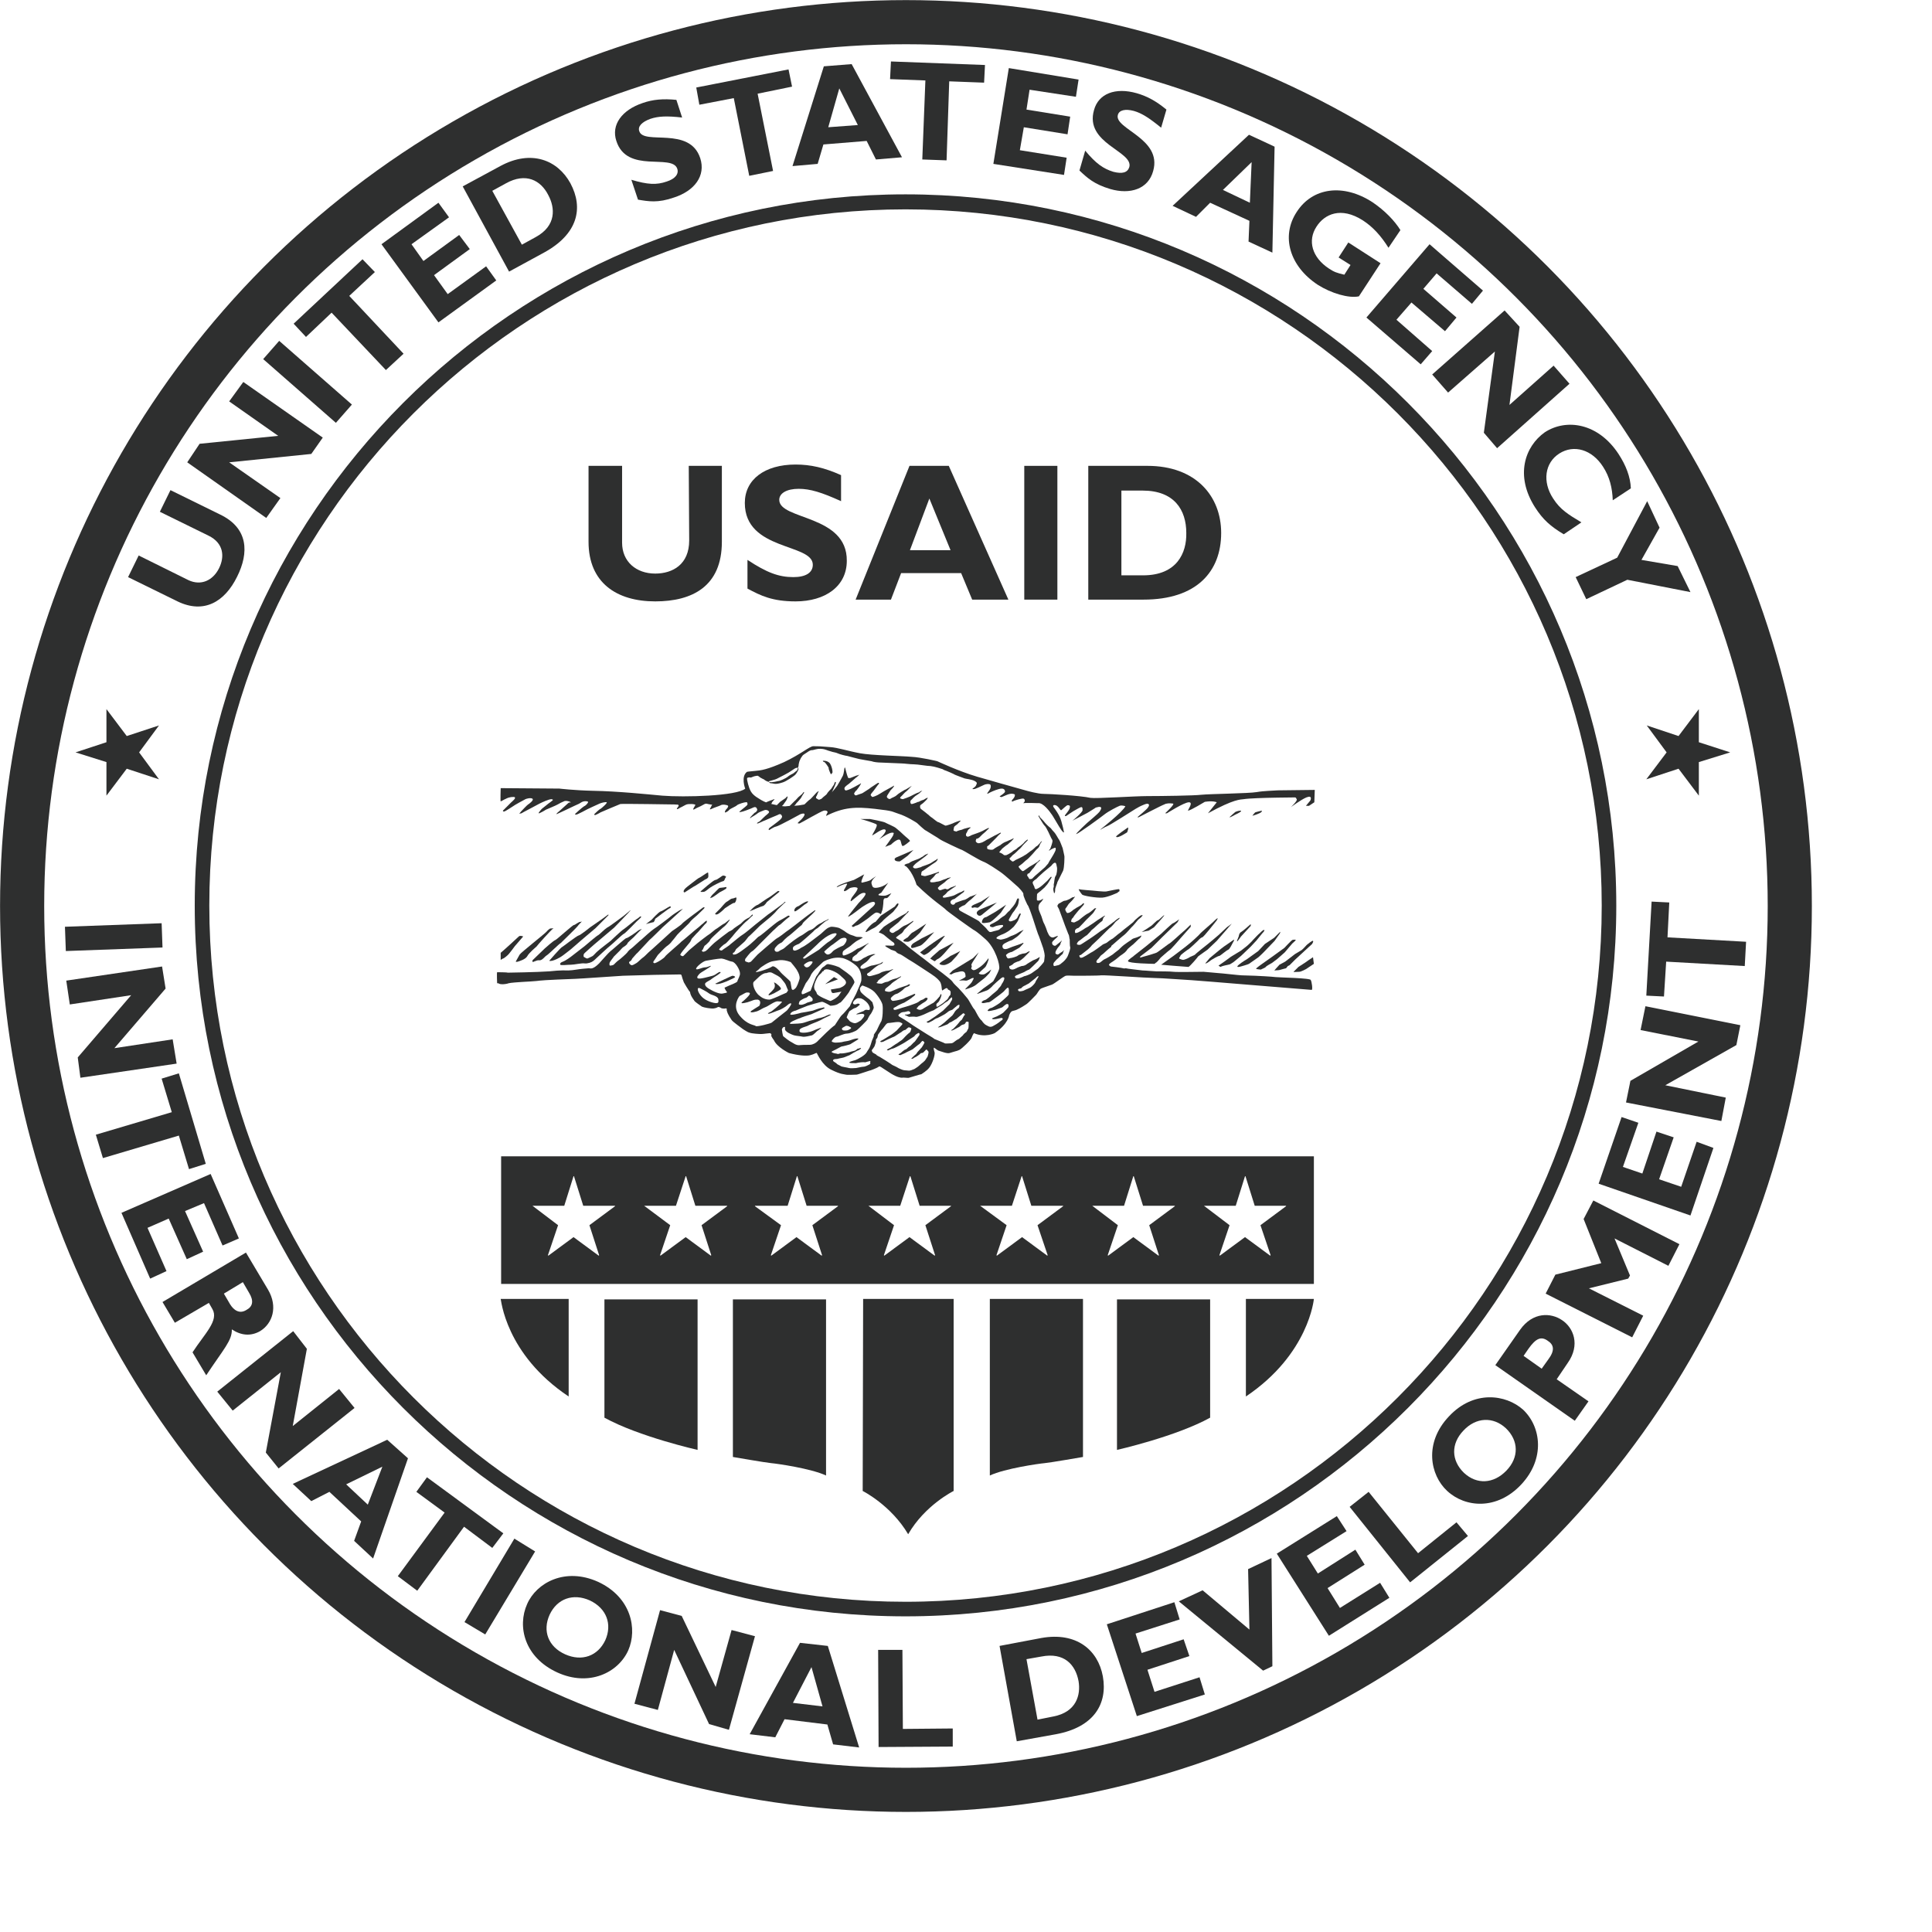 <?xml version="1.0" encoding="UTF-8" standalone="no"?>
<!-- Created with Inkscape (http://www.inkscape.org/) -->

<svg
   xmlns:dc="http://purl.org/dc/elements/1.1/"
   xmlns:cc="http://creativecommons.org/ns#"
   xmlns:rdf="http://www.w3.org/1999/02/22-rdf-syntax-ns#"
   xmlns:svg="http://www.w3.org/2000/svg"
   xmlns="http://www.w3.org/2000/svg"
   xmlns:sodipodi="http://sodipodi.sourceforge.net/DTD/sodipodi-0.dtd"
   xmlns:inkscape="http://www.inkscape.org/namespaces/inkscape"
   version="1.1"
   width="1.993cm"
   height="1.993cm"
   id="svg2"
   xml:space="preserve"
   inkscape:version="0.91 r13725"
   sodipodi:docname="title-page.svg"
   inkscape:export-filename="X:\dev\bloom2\src\BloomExe\Resources\SIL_Logo_2014Small1.png"
   inkscape:export-xdpi="19.940001"
   inkscape:export-ydpi="19.940001"><sodipodi:namedview
     pagecolor="#ffffff"
     bordercolor="#666666"
     borderopacity="1"
     objecttolerance="10"
     gridtolerance="10"
     guidetolerance="10"
     inkscape:pageopacity="0"
     inkscape:pageshadow="2"
     inkscape:window-width="1200"
     inkscape:window-height="1867"
     id="namedview22"
     showgrid="false"
     inkscape:zoom="1.8543198"
     inkscape:cx="-81.285774"
     inkscape:cy="4.8942154"
     inkscape:window-x="-8"
     inkscape:window-y="-8"
     inkscape:window-maximized="1"
     inkscape:current-layer="g24"
     units="cm"
     fit-margin-top="0"
     fit-margin-left="0"
     fit-margin-right="0"
     fit-margin-bottom="0" /><defs
     id="defs6"><clipPath
       id="clipPath18"><path
         d="M 0,2879.78 0,0 l 2563.7,0 0,2879.78 -2563.7,0 z"
         inkscape:connector-curvature="0"
         id="path20" /></clipPath><clipPath
       id="clipPath28"><path
         d="M 0.004,2879.78 2563.7,2879.78 2563.7,0 0.004,0 l 0,2879.78 z"
         inkscape:connector-curvature="0"
         id="path30" /></clipPath></defs><g
     transform="matrix(1.25,0,0,-1.25,-233.242,27.822)"
     id="g10"><g
       id="g24"
       transform="scale(0.1,0.1)"><g
         transform="scale(1,-1)"
         style="font-style:italic;font-variant:normal;font-weight:normal;font-stretch:normal;font-size:142.642px;line-height:125%;font-family:Arial;-inkscape-font-specification:'Arial, Italic';text-align:start;letter-spacing:0px;word-spacing:0px;writing-mode:lr-tb;text-anchor:start;fill:#000000;fill-opacity:1;stroke:none;stroke-width:1px;stroke-linecap:butt;stroke-linejoin:miter;stroke-opacity:1"
         id="text4167" /><g
         id="g3"
         transform="matrix(1.377,0,0,-1.377,1727.15,484.312)"><circle
           stroke-miterlimit="10"
           cx="306"
           cy="395.3"
           r="200.2"
           id="circle5"
           style="fill:none;stroke:#2e2f2f;stroke-width:10;stroke-miterlimit:10" /><path
           d="m 229.6,506.4 0,-22.1 -15.4,0 c 0.1,0 1,12.5 15.4,22.1 z"
           id="path7"
           inkscape:connector-curvature="0"
           style="fill:#2e2f2f" /><path
           d="m 237.7,511.2 c 7.8,4.3 21.1,7.3 21.1,7.3 l 0,-34.1 -21.1,0 0,26.8 z"
           id="path9"
           inkscape:connector-curvature="0"
           style="fill:#2e2f2f" /><path
           d="m 266.8,520.1 c 0,0 7.5,1.3 8.7,1.4 1.2,0.1 9,1.2 12.4,2.8 l 0,-39.9 -21.1,0 0,35.7 z"
           id="path11"
           inkscape:connector-curvature="0"
           style="fill:#2e2f2f" /><path
           d="m 383,506.4 c 14.3,-9.6 15.4,-22.1 15.4,-22.1 l -15.4,0 0,22.1 z"
           id="path13"
           inkscape:connector-curvature="0"
           style="fill:#2e2f2f" /><path
           d="m 353.8,518.5 c 0,0 13.3,-3 21.1,-7.3 l 0,-26.8 -21.1,0 0,34.1 0,0 z"
           id="path15"
           inkscape:connector-curvature="0"
           style="fill:#2e2f2f" /><path
           d="m 325,524.3 c 3.4,-1.6 11.2,-2.7 12.4,-2.8 1.2,-0.1 8.7,-1.4 8.7,-1.4 l 0,-35.8 -21.1,0 0,40 z"
           id="path17"
           inkscape:connector-curvature="0"
           style="fill:#2e2f2f" /><path
           d="m 296.2,527.8 c 0,0 6.4,3.2 10.3,9.8 3.8,-6.6 10.3,-9.8 10.3,-9.8 l 0,-43.5 -20.5,0 -0.1,43.5 0,0 z"
           id="path19"
           inkscape:connector-curvature="0"
           style="fill:#2e2f2f" /><polygon
           points="473.8,354.4 478.3,360.5 473.7,366.6 481,364.2 485.6,370.3 485.6,362.7 492.7,360.5 485.6,358.2 485.6,350.7 481,356.8 "
           id="polygon21"
           style="fill:#2e2f2f" /><path
           d="m 144.9,395.2 c 0,88.8 72.2,161 161,161 88.8,0 161,-72.2 161,-161 0,-88.8 -72.2,-161.1 -161,-161.1 -88.8,0 -161,72.3 -161,161.1 z m 318.7,0 c 0,86.9 -70.7,157.7 -157.7,157.7 -86.9,0 -157.7,-70.7 -157.7,-157.7 0,-87 70.7,-157.7 157.7,-157.7 87,0 157.7,70.7 157.7,157.7 z"
           id="path23"
           inkscape:connector-curvature="0"
           style="fill:#2e2f2f" /><path
           d="m 214.3,480.9 184.1,0 0,-28.9 -184.1,0 0,28.9 0,0 z m 159.2,-17.7 7.2,0 2.1,-6.7 0.1,0 2.1,6.7 7.1,0 0,0.1 -5.8,4.3 2.3,6.8 -0.1,0.1 -5.7,-4.2 -5.7,4.2 -0.1,-0.1 2.3,-6.8 -5.8,-4.4 0,0 0,0 z m -25.3,0 7.2,0 2.1,-6.7 0.1,0 2.1,6.7 7.2,0 0,0.1 -5.8,4.3 2.2,6.8 -0.1,0.1 -5.7,-4.2 -5.7,4.2 -0.1,-0.1 2.3,-6.8 -5.8,-4.4 0,0 0,0 z m -25.4,0 7.2,0 2.2,-6.7 0.1,0 2.1,6.7 7.2,0 0,0.1 -5.8,4.3 2.3,6.8 -0.1,0.1 -5.7,-4.2 -5.7,4.2 -0.1,-0.1 2.3,-6.8 -6,-4.4 0,0 0,0 z m -25.3,0 7.2,0 2.2,-6.7 0.1,0 2.1,6.7 7.1,0 0,0.1 -5.8,4.3 2.2,6.8 -0.1,0.1 -5.7,-4.2 -5.7,4.2 -0.1,-0.1 2.3,-6.8 -5.8,-4.4 0,0 0,0 z m -25.4,0 7.1,0 2.1,-6.7 0.1,0 2.1,6.7 7.1,0 0,0.1 -5.8,4.3 2.2,6.8 -0.1,0.1 -5.7,-4.2 -5.7,4.2 -0.1,-0.1 2.3,-6.8 -5.9,-4.3 0,-0.1 0.3,0 z m -25.4,0 7.2,0 2.2,-6.7 0.1,0 2.1,6.7 7.2,0 0,0.1 -5.8,4.3 2.2,6.8 -0.1,0.1 -5.7,-4.2 -5.7,4.2 -0.1,-0.1 2.3,-6.8 -5.9,-4.4 0,0 0,0 z m -25.3,0 7.2,0 2.1,-6.7 0.1,0 2.1,6.7 7.2,0 0,0.1 -5.8,4.3 2.2,6.8 -0.1,0.1 -5.7,-4.2 -5.7,4.2 -0.1,-0.1 2.3,-6.8 -5.8,-4.4 0,0 0,0 z"
           id="path25"
           inkscape:connector-curvature="0"
           style="fill:#2e2f2f" /><g
           id="g27"><path
             d="m 306.8,295.6 -12.2,30.3 8,0 2.3,-6 13.6,0 2.5,6 8.2,0 -13.5,-30.3 c -0.1,0 -8.9,0 -8.9,0 z m 0.1,19.1 4.4,-11.7 4.8,11.7 -9.2,0 z"
             id="path29"
             inkscape:connector-curvature="0"
             style="fill:#2e2f2f" /><path
             d="m 256.9,312.5 c 0,5.4 -3.7,7.5 -7.7,7.5 -4.3,0 -7.5,-2.7 -7.5,-7 l 0,-17.4 -7.5,0 -0.1,0 0,17.2 c 0,9.3 6.4,13.5 15.1,13.5 8.4,0 15.1,-3.4 15.1,-13.5 l 0,-17.2 -7.5,0 0.1,16.9 0,0 z"
             id="path31"
             inkscape:connector-curvature="0"
             style="fill:#2e2f2f" /><path
             d="m 277.3,303.3 c 0,-1.5 1.7,-2.5 4.4,-2.5 2.6,0 5.2,0.8 9.6,2.8 l 0,-5.9 c -3.8,-1.7 -6.9,-2.4 -10.3,-2.4 -7,0 -11.5,3.4 -11.5,8.7 0,10.9 15.4,9.1 15.4,14 0,1.8 -1.6,2.8 -4.4,2.8 -3.3,0 -6,-1 -10.4,-3.9 l 0,6.5 c 3,1.6 5.6,2.9 10.9,2.9 6.7,0 11.6,-3.4 11.6,-9.2 0.1,-10.5 -15.3,-9.2 -15.3,-13.8 z"
             id="path33"
             inkscape:connector-curvature="0"
             style="fill:#2e2f2f" /><rect
             x="332.8"
             y="295.6"
             width="7.5"
             height="30.3"
             id="rect35"
             style="fill:#2e2f2f" /><path
             d="m 360.7,295.6 -13.4,0 0,30.3 12.5,0 c 12.1,0 17.6,-6.4 17.6,-15.1 0,-8.3 -5.7,-15.2 -16.7,-15.2 z m -1,24.8 -4.9,0 0,-19.2 4.8,0 c 7.2,0 9.9,4.4 9.9,9.6 0.1,4.5 -2.1,9.6 -9.8,9.6 z"
             id="path37"
             inkscape:connector-curvature="0"
             style="fill:#2e2f2f" /></g><polygon
           points="129.5,364.2 136.8,366.6 132.3,360.5 136.8,354.4 129.5,356.8 124.9,350.7 124.9,358.2 117.9,360.5 124.9,362.7 124.9,370.3 "
           id="polygon39"
           style="fill:#2e2f2f" /><path
           d="m 154.5,320.7 c 2.7,-5.4 2.6,-11 -3.9,-14.1 l -11.2,-5.5 -2.4,4.9 11,5.4 c 3.5,1.7 3.7,4.8 2.4,7.4 -1.4,2.8 -4.1,4 -6.9,2.7 l -11.3,-5.6 -2.4,4.9 11.2,5.5 c 6,2.9 10.7,0.1 13.5,-5.6 z"
           id="path41"
           inkscape:connector-curvature="0"
           style="fill:#2e2f2f" /><polygon
           points="152.7,294.8 171.3,292.9 173.9,289.2 155.9,276.6 152.7,281 163.8,288.8 146,290.6 143.2,294.8 161.1,307.4 164.3,302.9 "
           id="polygon43"
           style="fill:#2e2f2f" /><rect
           x="159.6"
           y="273.9"
           transform="matrix(0.752,0.659,-0.659,0.752,224.51,-43.864)"
           width="21.9"
           height="5.5"
           id="rect45"
           style="fill:#2e2f2f" /><polygon
           points="188.2,273.9 192.2,270.2 179.9,257.1 185.7,251.7 182.9,248.8 167.3,263.4 170.1,266.4 175.9,260.9 "
           id="polygon47"
           style="fill:#2e2f2f" /><polygon
           points="204.8,243.3 196.7,249.2 194,245.4 202.5,239.3 200.1,236 187.2,245.4 200.1,263.1 213.2,253.6 210.9,250.4 202.2,256.7 199.1,252.4 207.2,246.5 "
           id="polygon49"
           style="fill:#2e2f2f" /><path
           d="m 224,247.3 c 7.7,-4.2 9,-10.1 6,-15.7 -2.9,-5.3 -8.9,-7.7 -15.9,-3.9 l -8.5,4.6 10.5,19.3 7.9,-4.3 z m -8.6,-15.7 c 4.5,-2.5 7.9,-0.7 9.6,2.7 1.5,2.8 1.9,6.9 -2.9,9.5 l -3.1,1.7 -6.7,-12.2 3.1,-1.7 z"
           id="path51"
           inkscape:connector-curvature="0"
           style="fill:#2e2f2f" /><path
           d="m 254.2,228.3 c 0.4,1.2 -0.5,2.3 -2.4,2.9 -2.3,0.8 -4.3,0.7 -8,-0.4 l 1.5,4.5 c 2.4,0.4 4.5,0.8 8.2,-0.5 4.6,-1.5 7.2,-4.9 5.9,-8.9 -2.4,-7.3 -12.8,-2.9 -13.8,-6.1 -0.4,-1.1 0.6,-2.1 2.5,-2.8 1.8,-0.6 3.7,-0.7 7.2,-0.3 l -1.3,-4 c -3,-0.3 -5.3,-0.1 -7.6,0.7 -4.8,1.6 -7.2,5 -6,8.6 2.4,7.5 12.6,2.8 13.8,6.3 z"
           id="path53"
           inkscape:connector-curvature="0"
           style="fill:#2e2f2f" /><polygon
           points="270.5,229.9 275.9,228.8 272.4,211.3 280.2,209.7 279.4,205.8 258.5,209.9 259.2,213.8 267,212.3 "
           id="polygon55"
           style="fill:#2e2f2f" /><path
           d="m 286,227.2 1.3,-4.4 9.8,-0.8 2.1,4.2 5.9,-0.5 -11.4,-21.1 -6.3,0.5 -7.1,22.6 5.7,-0.5 z m 4.9,-17.1 4.2,8.3 -6.7,0.5 2.5,-8.8 z"
           id="path57"
           inkscape:connector-curvature="0"
           style="fill:#2e2f2f" /><polygon
           points="315.2,226.4 315.8,208.5 323.7,208.8 323.9,204.8 302.6,204 302.4,208 310.4,208.3 309.7,226.2 "
           id="polygon59"
           style="fill:#2e2f2f" /><polygon
           points="333.3,214.9 334,210.4 344.5,212 345.1,208.1 329.3,205.5 325.8,227.2 341.8,229.7 342.4,225.8 331.8,224.1 332.7,218.9 342.6,220.5 343.2,216.5 "
           id="polygon61"
           style="fill:#2e2f2f" /><path
           d="m 362,228.8 c 2.1,-7.4 -8.9,-9.5 -8,-12.7 0.3,-1.1 1.7,-1.4 3.6,-0.9 1.8,0.5 3.5,1.6 6.2,3.8 l 1.2,-4.1 c -2.3,-1.9 -4.3,-3 -6.7,-3.7 -4.9,-1.4 -8.7,0.1 -9.7,3.8 -2.2,7.6 8.9,9.3 8,12.9 -0.4,1.3 -1.6,1.6 -3.6,1.1 -2.3,-0.7 -4,-1.9 -6.4,-4.8 l -1.3,4.5 c 1.8,1.7 3.3,3.1 7,4.2 4.5,1.3 8.6,0 9.7,-4.1 z"
           id="path63"
           inkscape:connector-curvature="0"
           style="fill:#2e2f2f" /><path
           d="m 374.9,236 8.9,4.1 -0.2,4.7 5.4,2.5 0.5,-24 -5.8,-2.7 -17.3,16.1 5.3,2.5 3.2,-3.2 z m 9.4,-9.2 -0.4,9.2 -6.1,-2.9 6.5,-6.3 z"
           id="path65"
           inkscape:connector-curvature="0"
           style="fill:#2e2f2f" /><path
           d="m 399.3,254.6 c 3,1.9 7,3.1 9.3,2.6 l 4.9,-7.5 -7.3,-4.7 -2.2,3.4 2.7,1.7 -1.4,2.2 c -1.7,-0.4 -2.3,-0.6 -3.5,-1.4 -3.8,-2.5 -4.9,-6.3 -2.8,-9.5 1.8,-2.8 5.5,-4.6 10.5,-1.4 2.3,1.5 4.1,3.5 5.8,6.2 l 2.7,-4 c -1.3,-2.1 -3.5,-4.4 -6.3,-6.3 -6.6,-4.3 -13.6,-3.4 -17.2,2.2 -3.6,5.5 -1.6,12.3 4.8,16.5 z"
           id="path67"
           inkscape:connector-curvature="0"
           style="fill:#2e2f2f" /><polygon
           points="430.7,262 423.2,255.5 426.2,252 434.2,258.9 436.7,255.9 424.6,245.4 410.3,262 422.6,272.6 425.2,269.6 417.1,262.5 420.5,258.6 428.1,265.1 "
           id="polygon69"
           style="fill:#2e2f2f" /><polygon
           points="441.6,260.4 425.2,274.9 428.8,279 439.4,269.7 436.9,288.1 439.9,291.6 456.3,277 452.7,272.9 442.7,281.8 445,264.1 "
           id="polygon71"
           style="fill:#2e2f2f" /><path
           d="m 448.5,305 c 1.8,2.8 3.5,4.3 6.5,6.1 l 4,-2.7 c -3,-1.8 -4.8,-2.9 -6.4,-5.4 -2.5,-3.8 -1.9,-8.1 1.4,-10.2 3.3,-2.1 7.4,-0.9 9.9,3 1.5,2.3 2.1,4.8 2.2,7.6 l 4.1,-2.7 c -0.1,-2.6 -1.1,-5.2 -2.8,-7.8 -4.6,-7 -11.8,-8.1 -16.7,-4.9 -4.5,3.2 -6.8,9.8 -2.2,17 z"
           id="path73"
           inkscape:connector-curvature="0"
           style="fill:#2e2f2f" /><polygon
           points="472.6,316.9 476.7,309.6 473.9,303.6 467.1,316.4 457.7,320.8 460.1,325.8 469.4,321.4 483.7,324.2 480.8,318.3 "
           id="polygon75"
           style="fill:#2e2f2f" /><polygon
           points="115.5,400 115.7,405.5 137.6,404.7 137.4,399.2 "
           id="polygon77"
           style="fill:#2e2f2f" /><polygon
           points="126.7,427.5 138.3,414 137.5,409 115.8,412.2 116.6,417.6 130.5,415.5 118.4,429.6 119,434.2 140.8,431 139.9,425.5 "
           id="polygon79"
           style="fill:#2e2f2f" /><polygon
           points="147.4,453.7 141.3,433.2 137.4,434.4 139.7,442 122.5,447.1 124.1,452.4 141.3,447.3 143.6,454.9 "
           id="polygon81"
           style="fill:#2e2f2f" /><polygon
           points="147,462.6 151.2,472.2 154.9,470.6 148.5,456 128.3,464.8 134.8,479.7 138.5,478 134.2,468.2 139,466.1 143.1,475.3 146.8,473.6 142.7,464.4 "
           id="polygon83"
           style="fill:#2e2f2f" /><path
           d="m 159.7,491.6 c 2.8,-1.7 4.1,-5.5 1.8,-9.4 l -5,-8.4 -18.9,11.2 2.8,4.7 7.7,-4.5 0.8,1.4 c 1.5,2.6 -1.7,5.5 -4.5,9.8 l 3.1,5.2 c 3.9,-5.9 5.9,-7.9 5.8,-10.4 2.1,1.4 4.3,1.6 6.4,0.4 z m -8.2,-8.5 4.3,-2.6 1.4,2.4 c 1.1,1.8 0.9,3.1 -0.6,3.9 -1.6,1 -2.9,0 -3.7,-1.3 l -1.4,-2.4 z"
           id="path85"
           inkscape:connector-curvature="0"
           style="fill:#2e2f2f" /><polygon
           points="167.1,513.1 170.3,495.6 167.2,491.6 150,505.3 153.5,509.6 164.4,500.9 161,519.1 163.9,522.7 181.1,509 177.6,504.7 "
           id="polygon87"
           style="fill:#2e2f2f" /><path
           d="m 188.5,516.2 -21.4,10 4.2,3.9 4.1,-2.1 7.2,6.7 -1.6,4.4 4.3,4 7.9,-22.7 -4.7,-4.2 z m -4.4,14.7 -4.9,-4.6 8.2,-4 -3.3,8.6 z"
           id="path89"
           inkscape:connector-curvature="0"
           style="fill:#2e2f2f" /><polygon
           points="197.5,524.7 195.1,528 201.5,532.7 190.9,547.1 195.3,550.4 205.9,535.9 212.3,540.7 214.8,537.4 "
           id="polygon91"
           style="fill:#2e2f2f" /><polygon
           points="206,557.5 210.7,560.3 222,541.5 217.3,538.6 "
           id="polygon93"
           style="fill:#2e2f2f" /><path
           d="m 236.3,548.4 c -7.5,-3.4 -14,0.2 -16.1,5 -2.3,5.1 -0.6,12.1 6.8,15.5 7.2,3.3 13.8,0.1 16.1,-5 2.1,-4.8 0.7,-12 -6.8,-15.5 z m 1.6,13.2 c -1.7,3.6 -5.3,4.9 -9.1,3.2 -3.8,-1.7 -5.2,-5.3 -3.5,-9 1.7,-3.6 5.3,-4.9 9.1,-3.2 3.8,1.8 5.1,5.4 3.5,9 z"
           id="path95"
           inkscape:connector-curvature="0"
           style="fill:#2e2f2f" /><polygon
           points="262.9,572.2 255.2,556.1 250.3,554.8 244.5,576 249.8,577.4 253.5,563.8 261.4,580.6 265.9,581.9 271.8,560.7 266.5,559.3 "
           id="polygon97"
           style="fill:#2e2f2f" /><path
           d="m 282,562.2 -11.4,20.7 5.8,0.7 2.1,-4.1 9.7,1.2 1.3,4.5 5.9,0.7 -7.1,-23 -6.3,-0.7 z m -1.6,13.6 4.2,-8.1 2.5,8.9 -6.7,-0.8 z"
           id="path99"
           inkscape:connector-curvature="0"
           style="fill:#2e2f2f" /><polygon
           points="316.6,581.6 305.3,581.7 305.2,563.8 299.7,563.8 299.8,585.8 316.6,585.7 "
           id="polygon101"
           style="fill:#2e2f2f" /><path
           d="m 336.7,561.1 -9.5,1.8 3.9,21.6 8.9,-1.6 c 8.6,-1.6 11.7,-6.9 10.6,-13.1 -1.1,-6 -6,-10.1 -13.9,-8.7 z m 2.6,17.8 -3.5,0.7 -2.5,-13.7 3.4,-0.6 c 5.1,-1 7.7,1.8 8.4,5.6 0.5,3 -0.4,7 -5.8,8 z"
           id="path103"
           inkscape:connector-curvature="0"
           style="fill:#2e2f2f" /><polygon
           points="358,560.1 368,556.9 366.8,553 351.5,558 358.3,578.8 373.7,573.9 372.5,570 362.3,573.3 360.7,568.3 370.2,565.2 368.9,561.4 359.4,564.5 "
           id="polygon105"
           style="fill:#2e2f2f" /><polygon
           points="388.8,543 383.5,545.5 383.8,559.2 373.2,550.3 367.8,552.8 386.9,568.5 389,567.5 "
           id="polygon107"
           style="fill:#2e2f2f" /><polygon
           points="396.8,542.5 405.8,536.9 403.6,533.5 390,542 401.8,560.6 415.5,552 413.4,548.6 404.3,554.3 401.5,549.8 409.9,544.5 407.8,541.1 399.3,546.5 "
           id="polygon109"
           style="fill:#2e2f2f" /><polygon
           points="430.7,534.9 422,541.9 410.8,528 406.5,531.4 420.2,548.5 433.3,538 "
           id="polygon111"
           style="fill:#2e2f2f" /><path
           d="m 429,510.9 c -5.7,6 -4.3,13.3 -0.4,16.9 4.1,3.8 11.3,4.4 16.8,-1.5 5.4,-5.8 4.5,-13 0.4,-16.9 -3.9,-3.5 -11.2,-4.5 -16.8,1.5 z m 13,12.3 c -2.9,3 -6.7,3.2 -9.6,0.5 -2.9,-2.8 -3,-6.6 -0.1,-9.6 2.8,-3 6.7,-3.2 9.6,-0.5 2.9,2.8 3,6.6 0.1,9.6 z"
           id="path113"
           inkscape:connector-curvature="0"
           style="fill:#2e2f2f" /><path
           d="m 455.9,498.8 c 2.9,-4.1 1.3,-8 -1.3,-9.7 -2.5,-1.7 -6.6,-1.9 -9.5,2.2 l -5.6,8 18,12.6 3.1,-4.4 -7.2,-5 2.5,-3.7 z m -4.4,-0.8 -1.5,2.1 -4.1,-2.9 1.1,-1.6 c 1.7,-2.4 2.9,-2.9 4.4,-1.8 1.4,0.9 1.6,2.2 0.1,4.2 z"
           id="path115"
           inkscape:connector-curvature="0"
           style="fill:#2e2f2f" /><polygon
           points="453.1,478.8 450.9,483.1 470.5,493 473,488.1 460.7,481.9 469.6,479.7 470,479 466.5,470.6 478.7,476.8 481.2,471.9 461.7,462 459.5,466.2 463.5,476.2 "
           id="polygon117"
           style="fill:#2e2f2f" /><polygon
           points="468.4,454.4 471.9,444.4 468.1,443.1 462.9,458.2 483.7,465.4 488.9,450.1 485.1,448.7 481.6,458.9 476.6,457.2 479.9,447.7 476,446.4 472.8,455.9 "
           id="polygon119"
           style="fill:#2e2f2f" /><polygon
           points="485.5,426 470.1,434.9 469.1,439.8 490.7,444 491.7,438.7 478,435.9 494.1,426.8 495,422.3 473.5,418 472.4,423.4 "
           id="polygon121"
           style="fill:#2e2f2f" /><polygon
           points="474.9,394.3 473.7,415.6 477.7,415.8 478.2,407.9 496,408.9 496.3,403.4 478.5,402.4 478.9,394.5 "
           id="polygon123"
           style="fill:#2e2f2f" /><path
           d="m 274.4,371.8 c -0.1,0.1 -0.3,0.2 -0.3,0.2 0,0.1 -0.1,0.1 0.1,0.2 0.2,0.1 0.5,0.4 0.7,0.3 0.2,-0.1 0.7,-0.4 0.7,-0.5 0,-0.2 0.3,-0.5 0.4,-0.6 0.1,-0.1 0.3,-0.3 0.2,-0.3 -0.2,0 -0.7,0.3 -0.9,0.3 -0.2,0.1 -0.8,0.3 -0.9,0.4 z"
           id="path125"
           inkscape:connector-curvature="0"
           style="fill:#2e2f2f" /><path
           d="m 277.5,371.7 c -0.1,0.1 -0.6,0.6 -0.7,0.7 -0.1,0.1 -0.2,0.5 -0.2,0.5 0,0 0.5,0.2 0.8,0.2 0.3,0 0.2,-0.1 0.3,-0.2 0.1,-0.1 0.3,-0.4 0.4,-0.4 0.1,-0.1 0.4,-0.6 0.5,-0.7 0.1,-0.1 0.5,-0.7 0.5,-0.9 0.1,-0.2 0.1,-0.3 0.1,-0.4 0,-0.1 -0.4,0.2 -0.4,0.3 -0.3,0.2 -1.3,0.9 -1.3,0.9 z"
           id="path127"
           inkscape:connector-curvature="0"
           style="fill:#2e2f2f" /><path
           d="m 282.7,370 c 0.1,-0.1 0.3,-0.4 0.2,-0.5 -0.1,-0.1 -0.3,0.3 -0.4,0.4 -0.2,0.2 -0.7,0.6 -0.7,0.6 -0.1,0 -0.9,1 -1,1 -0.1,0.1 -1.1,1.1 -1.1,1.1 0,0 -0.2,0.3 -0.3,0.5 -0.1,0.2 0.8,0 0.9,0 0.1,0 0.5,-0.7 0.6,-0.7 0.1,-0.1 0.4,-0.6 0.5,-0.6 0.1,-0.1 0.9,-1 0.9,-1.1 0,0 0.3,-0.6 0.4,-0.7 z"
           id="path129"
           inkscape:connector-curvature="0"
           style="fill:#2e2f2f" /><path
           d="m 282.8,373 c 0.3,0 0.9,-0.1 1.2,-0.1 0.3,0 1,-0.2 1.3,-0.3 0.3,-0.1 1.1,-0.4 1.2,-0.4 0.1,-0.1 0.8,-0.5 1.1,-0.6 0.3,-0.1 0.3,-0.3 0.5,-0.4 0.2,-0.1 0.6,-0.8 0.8,-0.9 0.2,-0.1 0.3,-0.7 0.4,-0.9 0.1,-0.2 0.8,-1.8 0.8,-1.9 0.1,-0.2 0,-0.3 -0.1,-0.3 -0.1,-0.1 -0.3,0.6 -0.3,0.6 0,0 -0.5,0.7 -0.6,0.9 -0.1,0.1 -0.9,0.9 -1,1.2 -0.1,0.2 -1,0.8 -1.1,1 -0.2,0.2 -0.4,0.2 -0.6,0.3 -0.2,0.1 -0.5,-0.2 -0.7,-0.3 -0.2,-0.1 0,-0.5 0.1,-0.6 0.1,-0.2 0.3,-0.8 0.4,-0.9 0.1,-0.2 0,-0.1 -0.2,0 -0.2,0.1 -0.7,0.7 -0.8,0.8 -0.2,0.2 -0.9,1 -1,1 -0.1,0 -1.2,1.1 -1.3,1.2 -0.1,0.1 -0.5,0.2 -0.5,0.2 0,0 -0.1,0 -0.1,0.2 -0.1,0.1 0.2,0.2 0.5,0.2 z"
           id="path131"
           inkscape:connector-curvature="0"
           style="fill:#2e2f2f" /><path
           d="m 276.9,413.1 c -0.4,-0.4 -0.8,-0.5 -0.8,-0.5 0.6,1.2 -0.3,1.7 -0.4,1.9 -0.1,0.2 -1,0.8 -0.8,1 0.2,0.2 2.5,-1.1 2.7,-1.3 0.3,-0.2 -0.3,-0.8 -0.7,-1.1 z"
           id="path133"
           inkscape:connector-curvature="0"
           style="fill:#2e2f2f" /><path
           d="m 266.7,411.1 c -0.2,0 -3.9,1.8 -3.9,1.8 0,0 0.3,0.4 2.5,-0.5 0.6,-0.3 1.9,-0.8 2,-1 0,-0.2 -0.4,-0.3 -0.6,-0.3 z"
           id="path135"
           inkscape:connector-curvature="0"
           style="fill:#2e2f2f" /><path
           d="m 389.7,411.4 c -0.6,-0.1 -4.3,-0.3 -4.6,-0.3 -0.4,0 -2.7,-0.1 -3.1,-0.1 -0.4,0 -4.8,-0.5 -5.2,-0.5 -0.3,0 -3,-0.3 -3.4,-0.3 -0.4,0 -6.2,0.1 -6.8,0 -0.7,-0.1 -3.4,-0.1 -3.9,-0.1 -0.5,0 -2.5,-0.2 -3.1,-0.2 -0.7,-0.1 -3.6,-0.4 -3.8,-0.5 -0.2,0 -0.4,0.1 -0.6,0 -0.3,-0.1 -2.7,-0.4 -2.8,-0.4 -0.1,0 -0.1,-0.1 -0.3,-0.2 -0.3,-0.2 0.1,-0.5 0.4,-0.7 0.3,-0.2 0.5,-0.3 0.6,-0.4 0.2,-0.1 1.3,-1 1.4,-1.1 0.2,-0.1 1,-0.7 1.1,-0.8 0.1,-0.1 0.5,-0.5 0.5,-0.6 0,-0.1 1.1,-1 1.1,-1 0.1,0 1.4,-1.3 1.5,-1.4 0.2,-0.1 0.6,-0.5 0.6,-0.7 0.1,-0.3 -0.3,0.1 -0.5,0.1 -0.2,0.1 -0.7,0.3 -1.1,0.4 -0.4,0.1 -0.6,0.3 -0.7,0.4 -0.2,0.1 -1.2,0.8 -1.6,1.1 -0.4,0.3 -1,0.9 -1.2,1.1 -0.3,0.2 -1.4,1.1 -1.4,1.1 -0.1,0.1 -1.6,1 -1.7,1 -0.1,0 -0.8,0.5 -1,0.7 -0.2,0.2 -0.7,0.3 -0.9,0.1 -0.2,-0.3 0.1,-0.5 0.2,-0.7 0.2,-0.1 0.5,-0.6 0.6,-0.7 0.1,-0.2 0.6,-0.5 0.7,-0.6 0.1,-0.1 1.3,-1.2 1.6,-1.4 0.3,-0.2 0.2,-0.3 0.2,-0.3 0,-0.1 0.3,-0.3 0.3,-0.3 0.1,-0.1 2.4,-2.1 2.7,-2.3 0.3,-0.2 1.5,-1.6 1.6,-1.7 0.2,-0.1 1.5,-1.7 1.5,-1.7 0,0 0.5,-0.4 0.6,-0.5 0.1,-0.1 0.4,-0.4 0.4,-0.5 0,-0.1 -0.1,0 -0.3,0 -0.2,0 -1.1,0.8 -1.2,0.9 -0.2,0.1 -0.6,0.7 -0.8,0.8 -0.2,0.2 -1.9,1.5 -1.9,1.5 0,0 -0.9,0.8 -1.1,0.9 -0.2,0.1 -1.5,1.3 -1.7,1.3 -0.2,0.1 -1,0.7 -1.1,0.8 -0.1,0.1 -1,0.4 -1,0.5 -0.1,0.1 -2.2,1.6 -2.3,1.6 -0.1,0 -1.6,1 -1.7,1 -0.2,0.1 -0.5,0.3 -0.7,0.3 -0.2,0.1 -0.4,0 -0.5,-0.3 -0.1,-0.3 0.2,-0.3 0.3,-0.3 0.1,-0.1 1.3,-1 1.4,-1.1 0.2,-0.1 1.1,-1 1.1,-1.1 0.1,-0.1 1.5,-1.4 1.7,-1.6 0.2,-0.2 1.5,-1.5 1.6,-1.6 0.2,-0.2 0.9,-0.9 1,-0.9 0.1,-0.1 0.7,-0.7 0.9,-1 0.2,-0.3 0.7,-0.6 0.9,-0.8 0.2,-0.2 0.2,-0.2 0.2,-0.3 0,-0.1 -0.3,0.1 -0.6,0.3 -0.4,0.3 -0.5,0.4 -0.6,0.5 -0.2,0.1 -0.9,0.7 -1.1,0.8 -0.2,0.2 -1.8,1.3 -1.9,1.3 -0.1,0.1 -1.8,1.3 -1.8,1.3 0,0 -1.3,0.9 -1.5,1 -0.2,0.1 -1.3,0.9 -1.5,0.9 -0.2,0 -0.5,0 -0.6,-0.1 -0.2,-0.1 0,-0.3 0.1,-0.5 0.1,-0.2 0.6,-0.5 0.6,-0.5 0.1,-0.1 1.4,-1.1 1.5,-1.1 0.1,-0.1 1,-1 1,-1.1 0.1,-0.1 0.5,-0.4 0.6,-0.5 0.1,-0.1 1.5,-1.4 1.7,-1.5 0.3,-0.1 0.3,-0.6 0.4,-0.8 0.1,-0.2 0.4,-0.4 0.4,-0.5 0,-0.1 -0.2,0.1 -0.3,0.1 -0.1,0.1 -1.3,0.8 -1.4,0.9 -0.1,0.1 -1.7,1.2 -1.9,1.3 -0.2,0.2 -0.9,0.5 -1,0.6 -0.1,0.1 -1.5,1 -1.9,1 -0.4,0.1 -0.3,-0.2 -0.3,-0.5 0,-0.3 0.5,-0.6 0.7,-0.6 0.2,0 2.1,-2.2 2.3,-2.3 0.2,-0.2 0.8,-0.8 1,-1 0.2,-0.2 0.5,-0.7 0.6,-0.9 0.1,-0.2 0.2,-0.1 0.2,-0.2 0,-0.1 -0.3,-0.1 -0.3,-0.1 0,0 -0.6,0.5 -0.6,0.5 0,0 -0.7,0.6 -1,0.7 -0.3,0.1 -1.3,0.9 -1.3,0.9 0,0 -0.7,0.6 -0.9,0.7 -0.2,0.1 -0.6,0.3 -0.8,0.4 -0.2,0.1 -0.6,-0.1 -0.7,-0.1 -0.1,0 -0.1,-0.2 0,-0.5 0.1,-0.3 0.2,-0.3 0.3,-0.4 0.1,-0.1 0.3,-0.5 0.4,-0.6 0.1,-0.1 1.1,-1.4 1.2,-1.4 0.1,-0.1 0.6,-0.7 0.7,-0.8 0.2,-0.2 0.3,-0.4 0.2,-0.5 -0.1,-0.2 -0.3,0.2 -0.4,0.2 0,0.1 -0.7,0.5 -0.9,0.6 -0.3,0.1 -0.9,0.6 -1,0.6 -0.1,0.1 -0.7,0.6 -1,0.7 -0.4,0.1 -0.5,0.2 -0.7,-0.2 -0.2,-0.3 -0.3,-0.6 -0.1,-0.8 0.2,-0.2 0.7,-1.1 0.8,-1.1 0.1,-0.1 0.9,-0.9 1,-1.1 0.1,-0.2 0.3,-0.3 0.3,-0.4 0,-0.1 -0.1,0.1 -0.4,0.1 -0.3,0 -0.7,0.4 -1,0.5 -0.3,0.1 -0.6,0.3 -0.9,0.3 -0.4,0 -1.1,0.6 -1.3,0.6 -0.2,0.1 -0.4,0.5 -0.4,0.6 0,0.1 0.4,0.7 0.4,0.8 0,0.1 0.7,1.8 0.7,1.9 0,0.1 1.3,3.5 1.4,3.7 0.2,0.2 0.2,1 0.3,1.2 0,0.2 0,1.5 0.1,1.7 0.1,0.3 -0.2,1.1 -0.5,1.9 -0.3,0.8 -1.1,1.5 -1.4,1.7 -0.3,0.3 -0.7,0.5 -0.8,0.5 -0.1,0 -0.7,0.2 -0.9,0.2 -0.1,0 -0.2,-0.1 -0.2,-0.4 0,-0.3 0.2,-0.5 0.3,-0.6 0.1,-0.1 0.6,-0.7 0.7,-0.7 0.1,-0.1 0.6,-0.6 0.8,-0.8 0.3,-0.2 0.4,-0.4 0.4,-0.6 0.1,-0.2 0.1,-0.3 0.2,-0.4 0.1,-0.2 -0.1,0 -0.2,0.1 -0.1,0.1 -0.4,0.3 -0.6,0.4 -0.2,0.1 -0.5,0.4 -0.6,0.4 -0.1,0 -0.4,-0.1 -0.5,-0.2 -0.1,-0.2 0,-0.5 0.1,-0.7 0.1,-0.2 0.4,-0.7 0.7,-1 0.3,-0.4 0.3,-0.4 0.3,-0.6 0.1,-0.3 0.2,-0.4 0.3,-0.6 0.1,-0.2 -0.2,0.1 -0.3,0.2 -0.1,0.1 -0.8,0.6 -1,0.8 -0.2,0.2 -0.4,0.1 -0.6,0 -0.2,-0.1 -0.3,-0.3 -0.3,-0.6 0,-0.3 0.9,-1 1.1,-1.2 0.2,-0.2 0.2,-0.2 0.2,-0.3 -0.1,-0.1 -0.6,0.2 -0.7,0.2 -0.1,0 -0.4,0.3 -0.9,0 -0.5,-0.3 -0.6,-0.9 -0.7,-1 -0.1,-0.1 -0.2,-0.7 -0.7,-1.8 -0.6,-1.1 -0.4,-1.3 -1.1,-2.8 -0.7,-1.5 0.1,-2.1 0.3,-2.3 0.2,-0.2 0.5,-0.7 0.5,-0.7 -0.1,-0.1 -0.5,0.3 -0.7,0.3 -0.2,0.1 -0.6,0.1 -0.7,0 -0.1,-0.1 0,-1.3 0,-1.4 0.1,-0.2 0.7,-0.6 0.8,-0.7 0.1,-0.1 0.7,-0.6 0.9,-0.8 0.2,-0.2 0.4,-0.5 0.6,-0.7 0.2,-0.2 0.9,-1.5 1,-1.6 0.1,-0.1 -0.1,-0.1 -0.2,-0.1 -0.1,0.1 -0.6,0.7 -0.8,0.9 -0.2,0.2 -1,0.9 -1.1,1 -0.1,0.1 -0.7,0.6 -1.2,0.8 -0.5,0.3 -0.6,-0.3 -0.6,-0.4 0,-0.1 -0.4,-0.7 -0.4,-1 0,-0.3 0.6,-0.7 0.8,-0.8 0.1,-0.1 0.5,-0.5 0.6,-0.6 0.1,-0.1 1,-0.9 1.1,-1 0.1,-0.1 1.6,-1.3 1.7,-1.4 0.1,-0.1 0.4,-0.6 0.8,-0.7 0.4,-0.1 0.4,0.7 0.5,1 0.1,0.3 0,1.7 -0.3,2 -0.3,0.4 -0.3,1.6 -0.4,1.8 -0.1,0.2 0.1,0.5 -0.1,0.9 -0.1,0.4 0.1,0.9 0.1,1 0,0.1 0.1,0.3 0.2,0.1 0.1,-0.2 0.1,-0.6 0.1,-0.8 0,-0.2 0.2,-0.6 0.2,-0.7 0,-0.1 0.3,-0.7 0.3,-0.9 0.1,-0.2 0.9,-1.8 1.3,-2.6 0.3,-0.8 0.3,-3 0.3,-3.2 0,-0.2 -0.3,-1.4 -0.4,-1.9 -0.2,-0.5 -0.6,-1.6 -0.8,-1.9 -0.2,-0.2 -0.7,-1.3 -1.2,-1.8 -0.5,-0.5 -0.6,-0.8 -0.9,-1 -0.3,-0.2 -1,-0.9 -1.3,-1.3 -0.3,-0.4 -0.9,-0.9 -1,-1.1 -0.1,-0.2 -0.1,-0.3 -0.2,-0.3 -0.1,0 -0.1,0.2 0,0.3 0.1,0.1 0.9,1.6 1.3,2 0.4,0.3 1.4,2.6 1.5,2.8 0.1,0.2 0.3,0.4 0.3,0.7 0,0.3 -0.4,1.5 -0.5,1.7 -0.1,0.2 -0.3,0.3 -0.3,0.4 0,0.1 0.2,0 0.3,-0.1 0.1,-0.1 0.9,-0.5 1.1,-0.5 0.2,0 0.2,0.5 -0.1,1 -0.2,0.5 -1.4,2.3 -1.5,2.6 -0.2,0.2 -0.6,0.7 -0.7,0.8 -0.1,0.1 -1.5,1.3 -1.6,1.4 -0.1,0.1 -0.6,0.5 -0.7,0.6 -0.1,0.1 -0.5,0.5 -0.6,0.6 -0.1,0.1 -0.5,0.1 -0.6,0.1 -0.1,0 -0.3,-0.5 -0.4,-0.6 -0.1,-0.1 -0.2,-0.1 -0.1,-0.4 0,-0.3 0.4,-0.3 0.4,-0.3 0.1,-0.1 0.9,-1.2 1,-1.2 0.1,-0.1 0.8,-1.2 0.9,-1.2 0.1,-0.1 0.6,-0.5 0.6,-0.6 -0.1,-0.2 -0.5,0.4 -0.6,0.4 -0.1,0.1 -1.6,1 -1.8,1.1 -0.2,0.1 -1.3,1 -1.5,1 -0.2,0.1 -1,-0.9 -1,-1 0,-0.1 0.5,-0.4 0.6,-0.5 0.2,-0.1 1.1,-1 1.3,-1.1 0.2,-0.1 1.1,-1.1 1.3,-1.3 0.2,-0.2 0.9,-1.1 1.1,-1.2 0.3,-0.2 0.5,-0.7 0.5,-0.8 0,-0.1 0.3,-0.6 0.4,-0.7 0.1,-0.1 0.1,-0.2 0.1,-0.2 0,0 -0.1,0.1 -0.2,0.1 -0.1,0.1 -0.3,0.5 -0.5,0.6 -0.1,0.2 -0.5,0.5 -0.6,0.5 -0.1,0.1 -0.9,0.9 -1.2,1 -0.3,0.2 -1.1,0.9 -1.4,1 -0.2,0.2 -1.7,0.9 -1.9,1 -0.3,0.1 -0.4,0.3 -0.7,0.4 -0.3,0.1 -0.4,-0.2 -0.6,-0.3 -0.1,-0.1 -0.2,-0.1 -0.2,-0.3 -0.1,-0.2 0.1,-0.2 0.2,-0.3 0.1,-0.1 0.5,-0.6 0.7,-0.7 0.2,-0.1 1.1,-1 1.2,-1.1 0.2,-0.1 0.5,-0.5 0.6,-0.6 0.1,-0.2 1.2,-1.3 1.3,-1.4 0.2,-0.2 0.1,-0.2 0.1,-0.2 -0.1,-0.1 -0.3,0.1 -0.4,0.2 -0.2,0.1 -0.5,0.5 -0.6,0.6 -0.1,0.1 -0.8,0.7 -1,0.8 -0.2,0.1 -0.6,0.5 -0.6,0.5 -0.1,0.1 -0.8,0.4 -0.9,0.6 -0.1,0.1 -1.1,0.7 -1.2,0.7 -0.1,0.1 -0.3,0.1 -0.5,0.1 -0.2,0 -0.3,-0.1 -0.4,-0.2 -0.1,-0.1 -0.3,-0.2 -0.5,-0.3 -0.2,-0.1 -0.3,-0.1 -0.3,-0.1 -0.1,-0.1 0,-0.2 0.1,-0.3 0.1,-0.1 0.4,-0.5 0.5,-0.6 0.1,-0.1 1.1,-0.9 1.2,-0.9 0.1,-0.1 0.7,-0.6 0.9,-0.8 0.2,-0.2 0.5,-0.5 0.5,-0.6 0,-0.1 -0.1,0 -0.3,0.1 -0.2,0.1 -0.6,0.3 -0.7,0.3 -0.2,0.1 -0.6,0.3 -0.9,0.4 -0.3,0.1 -0.9,0.5 -1.1,0.7 -0.2,0.1 -1.3,0.7 -1.5,0.9 -0.2,0.2 -0.6,0.2 -1.1,0.1 -0.5,-0.1 -0.4,-0.3 -0.4,-0.5 -0.1,-0.3 0.2,-0.3 0.3,-0.4 0.1,-0.1 0.6,-0.6 0.7,-0.7 0.1,-0.1 0.9,-0.9 1,-1 0.1,-0.1 0.7,-0.8 0.9,-0.9 0.2,-0.1 0.2,-0.3 0.2,-0.3 -0.1,-0.1 -1,0.5 -1.1,0.5 -0.1,0 -1.8,1 -1.9,1 -0.1,0 -1,0.7 -1.6,0.8 -0.6,0.2 -0.8,0 -1,-0.2 -0.2,-0.2 0,-0.6 0,-0.6 -0.1,-0.2 0.3,0 0.8,-0.5 0.1,-0.1 0.6,-0.6 0.6,-0.6 l 0.7,-0.6 c 0,0 0.4,-0.4 0.5,-0.5 0.1,-0.1 0.3,-0.2 0.3,-0.3 0,-0.1 -0.1,-0.1 -0.3,0 -0.2,0.1 -0.4,0.2 -0.6,0.3 -0.2,0.1 -0.7,0.4 -0.8,0.4 -0.1,0.1 -1.8,0.7 -2.1,0.8 -0.3,0.1 -0.2,0.1 -0.4,0.2 -0.3,0.1 -0.4,0.2 -0.6,0.2 -0.2,0 -0.4,-0.2 -0.4,-0.3 0,-0.1 0,-0.2 0,-0.3 0,-0.1 0.2,-0.3 0.3,-0.6 0.1,-0.3 0.4,-0.6 0.6,-0.7 0.2,-0.2 0.2,-0.2 0.1,-0.2 -0.1,-0.1 -1.3,0.3 -1.4,0.3 -0.1,0 -0.6,0.3 -0.9,0.3 -0.3,0.1 -0.7,0.2 -0.8,0.3 -0.1,0.1 -0.4,-0.1 -0.6,-0.1 -0.2,-0.1 -0.1,-0.3 -0.1,-0.4 0,-0.1 0.1,-0.3 0.1,-0.5 0.1,-0.2 0.6,-0.5 0.7,-0.6 0.1,-0.1 0.7,-0.7 0.8,-0.8 0.1,-0.1 -0.2,0 -0.3,0 -0.1,0 -0.8,0.3 -1.1,0.4 -0.3,0.2 -1.8,0.7 -2,0.7 -0.2,0 -1.5,-0.8 -1.7,-0.8 -0.2,0 -1.1,-0.8 -1.4,-1 -0.4,-0.2 -0.9,-0.8 -1,-0.8 -0.1,-0.1 -1.1,-0.9 -1.4,-1.1 -0.3,-0.2 -0.3,-0.4 -0.3,-0.7 0,-0.3 0.3,-0.4 0.4,-0.5 0.2,-0.1 0.7,-0.6 0.9,-0.8 0.2,-0.2 0.4,-0.4 0.4,-0.6 0,-0.2 0,0 -0.3,0.1 -0.3,0.1 -0.4,0.3 -0.8,0.4 -0.4,0.1 -0.7,0.3 -0.9,0.4 -0.2,0 -0.4,0.1 -0.6,0.2 -0.3,0.1 -0.8,0.3 -1,0.3 -0.2,0 -0.3,-0.2 -0.3,-0.5 0,-0.4 0.3,-0.5 0.4,-0.6 0.1,-0.2 0.6,-0.6 0.7,-0.7 0.1,-0.1 1,-0.6 1.1,-0.8 0.2,-0.2 0.5,-0.4 0.5,-0.4 0,0 -0.2,0 -0.4,0.1 -0.2,0.1 -0.3,0.3 -0.5,0.3 -0.2,0 -1.7,0.8 -1.9,0.9 -0.2,0.1 -1.5,0.6 -1.6,0.6 -0.1,0 -0.5,-0.1 -0.6,-0.2 -0.1,-0.2 0.3,-0.5 0.4,-0.6 0.1,-0.1 0.7,-0.8 0.9,-0.9 0.2,-0.1 1.2,-1.2 1.3,-1.3 0.1,-0.1 -1.4,0.9 -1.6,0.9 -0.2,0.1 -1.4,0.8 -1.8,1.2 -0.4,0.4 -1.2,0.6 -1.4,0.8 -0.3,0.2 -0.6,-0.1 -0.7,-0.2 -0.2,-0.2 -0.1,-0.3 -0.1,-0.4 0,-0.1 0.7,-1.1 0.8,-1.3 0.2,-0.2 0.8,-0.8 0.8,-1 0.1,-0.2 -0.2,0.1 -0.3,0.1 -0.1,0.1 -1.9,1 -2.8,1.6 -0.9,0.6 -1.7,0.8 -1.8,0.8 -0.1,0 -0.3,-0.3 -0.4,-0.4 0,-0.2 0.3,-0.6 0.5,-0.8 0.2,-0.2 1.1,-1.5 1.2,-1.6 0.2,-0.1 0.3,-0.3 0.1,-0.4 -0.1,-0.1 -1,0.6 -1.2,0.7 -0.2,0.1 -0.6,0.4 -1,0.7 -0.4,0.3 -1.3,0.8 -1.4,0.9 -0.1,0.1 -0.9,0.3 -1.1,0.4 -0.2,0.1 -0.5,0.2 -0.6,0.1 -0.2,-0.1 -0.3,-0.4 -0.2,-0.5 0.1,-0.2 0.4,-0.6 0.5,-0.6 0.1,-0.1 0.9,-1.2 1,-1.5 0.1,-0.3 -0.2,0.1 -0.3,0.1 -0.1,0 -0.5,0.3 -0.6,0.3 -0.1,0.1 -1.3,0.7 -1.5,0.8 -0.2,0.1 -1,0.4 -1.1,0.3 -0.2,-0.1 -0.3,-0.4 -0.2,-0.6 0.1,-0.3 1,-0.9 1,-0.9 0,0 1.5,-1.3 1.6,-1.4 0.2,-0.1 0.7,-0.6 0.7,-0.6 0,-0.1 -0.2,0.1 -0.4,0.1 -0.2,0 -1,0.4 -1.6,0.6 -0.7,0.1 -0.5,-0.2 -0.6,-0.3 -0.1,-0.1 -0.6,-2.1 -0.6,-2.1 0,0 0,0 -0.1,0.1 -0.1,0.1 -0.1,1.1 -0.4,1.8 -0.3,0.6 -1.1,2 -1.3,2.3 -0.2,0.3 -1.1,1.4 -1.3,1.5 -0.2,0.2 -1.9,1.3 -2.2,1.5 -0.3,0.2 -0.8,0.4 -0.9,0.4 -0.1,0.1 -1.4,0.6 -1.6,0.6 -0.2,0 -2.2,0.3 -2.6,0.4 -0.4,0.1 -2.4,0.1 -2.9,0.2 -0.5,0.1 -1.3,-0.1 -1.9,-0.2 -0.6,-0.1 -1.8,-0.4 -1.8,-0.4 -0.8,-0.1 -2.2,-0.9 -2.3,-1 -0.1,-0.1 -1.4,-0.7 -2,-1.7 -0.6,-1 -0.9,-2.7 -0.9,-2.9 0,-0.2 0.1,-0.3 0.3,-0.3 0.2,-0.1 0.3,0 0.5,0 0.2,0 0.5,-0.2 0.9,-0.3 0.4,-0.1 0.6,-0.1 0.6,-0.1 0.1,-0.1 0.6,0.3 0.7,0.4 0.2,0.1 0.7,0.4 0.8,0.4 0.1,0.1 0.6,0.5 1.2,0.6 0.6,0.2 2,-0.2 2,-0.2 0.5,0 1.6,-0.6 1.8,-0.7 0.2,-0.1 0.6,-0.4 0.7,-0.5 0.1,-0.1 0.7,-0.4 0.9,-0.5 0.2,-0.1 0.6,-0.5 0.8,-0.6 0.2,-0.2 0.3,-0.4 0.3,-0.6 0.1,-0.2 0.2,-0.6 0.2,-0.9 0.1,-0.4 0.1,-0.6 0.3,-1 0.2,-0.5 0.4,-0.7 0.6,-1 0.3,-0.3 0.6,-0.4 1,-0.7 0.4,-0.3 0.8,-0.5 1,-0.5 0.2,0 0.3,0 1,-0.2 0.7,-0.2 1.5,-0.1 1.9,0 0.4,0.1 0.6,0.2 0.9,0.3 0.3,0.1 0.7,0.2 1,0.3 0.3,0.1 0.7,0.1 1.1,0.3 0.4,0.2 1.9,0.6 2.2,0.6 0.3,0.1 2.3,0.6 2.7,0.7 0.4,0.1 2.3,0.4 2.8,0.5 0.5,0.2 1.5,0.3 2.1,0.3 0.6,0 4.1,0.2 4.7,0.2 0.6,0 1.9,0.2 2.8,0.2 0.9,0 3,0.4 3.8,0.4 0.9,0.1 2.4,0.6 2.7,0.7 0.3,0.2 0.6,0.3 0.9,0.4 0.3,0.1 1.4,0.6 1.6,0.7 0.2,0.2 2.3,0.9 2.5,1 0.3,0.1 1.6,0.2 2.3,0.6 0.7,0.4 0.4,0.6 0.3,0.9 -0.1,0.4 -0.7,0.7 -0.8,0.8 -0.1,0.2 0.2,0.1 0.3,0.1 0.1,0.1 1.6,-0.6 2.2,-0.9 0.6,-0.3 1.3,-0.3 1.5,-0.1 0.2,0.2 0.1,0.7 0,0.9 -0.1,0.3 -0.7,1 -0.7,1.1 0,0.1 0.1,0.1 0.6,-0.2 0.6,-0.3 2,-0.9 2.7,-0.9 0.7,0 0.8,0.6 0.7,0.8 -0.1,0.2 -0.9,0.8 -1.1,0.9 -0.2,0.2 0.1,0.1 0.2,0.2 0.1,0.1 0.4,-0.1 1.4,-0.5 1,-0.4 1.5,-0.2 1.7,-0.1 0.2,0.1 0,0.7 -0.3,1 -0.3,0.3 -0.4,0.5 -0.3,0.6 0.1,0.1 0.2,0 0.4,-0.1 0.2,-0.1 2,-0.7 2.3,-0.5 0.3,0.2 0.2,0.6 0.2,0.6 0,0 -0.5,0.6 -0.2,0.4 0.4,-0.1 3.2,0 3.2,0 1.2,-0.2 2.8,2.1 3,2.4 0.3,0.3 1.8,3 2.3,3.7 0.5,0.7 0.6,0.5 0.6,0.5 -0.2,-1 -0.2,-1 -0.6,-2.5 -0.4,-1.5 -1.7,-3.1 -1.7,-3.1 -0.5,-0.7 0.3,-0.6 0.5,-0.5 0.3,0.1 0.7,0.6 0.9,0.9 0.2,0.3 0.3,0.2 0.4,0.1 0.1,-0.1 1,-0.9 1.2,-1 0.2,-0.1 0.5,0 0.6,0.1 0.1,0.1 0,0.3 0,0.5 0,0.2 -0.4,0.8 -0.9,1.4 -0.5,0.6 0.1,0.4 0.1,0.4 0,0 1.9,-1.3 2,-1.3 0.2,-0.1 1.3,-0.8 1.5,-0.7 0.2,0.1 0.2,0.2 0.2,0.7 0,0.5 -2.3,2.4 -2.3,2.4 0.1,-0.1 2.3,-1.2 3.4,-1.8 1.5,-0.9 1.9,-1.2 1.9,-1.2 2,-0.6 1,0.7 0.8,1 -0.2,0.3 -2.2,2 -2.2,2 -0.1,0 -3.5,3.2 -3,3 0.6,-0.2 5.3,-3.6 6.3,-4.4 1,-0.8 3,-1.8 3.5,-2 0.5,-0.2 1.3,0.1 1.3,0.1 -0.6,1.3 -5.7,5.3 -5.7,5.3 0,0.1 1,-0.6 1.6,-0.8 0.6,-0.2 5.9,-3.6 6.4,-3.9 0.5,-0.3 1,-0.6 2,-1 0.1,0 0.6,-0.3 0.9,-0.1 0.3,0.1 0.1,0.6 -0.1,0.8 -0.1,0.3 -2.4,2.2 -2.4,2.2 l 0.3,0 c 0,0 5.4,-2.8 5.8,-2.9 0.5,-0.3 1.3,-0.3 2,-0.2 0.5,0.1 -1.8,2.2 -1.8,2.2 l 0.4,0 c 0,0 3.9,-2.5 5,-2.5 1.1,0 -0.4,1.9 -0.2,1.9 0.5,0 3.8,-2 3.8,-2 1.9,-0.3 2.7,0.1 2.7,0.1 l -2,2.5 c 6,-3.3 7.4,-3.1 8.1,-3.2 1.1,-0.2 5.2,-0.3 5.2,-0.3 0,0 4.4,-0.1 6.4,-0.1 0.3,0 0.3,0.3 0.4,0.4 0.3,0.3 -1.3,1.8 -1.3,1.8 0,0 2.3,-1.7 3.5,-2.2 1.5,-0.6 0.9,0.7 0.9,0.7 l -1,1.2 0.7,0 1.2,-0.8 0.1,-2.8 c 0,0 -7.2,0.1 -8.4,0.1 -1.2,0.1 -3.1,0.1 -4.8,0.4 -1.7,0.3 -10.6,0.4 -12.5,0.6 -1.6,0.2 -9,0.3 -12.2,0.3 -2.9,0 -11.6,0.6 -12.9,0.4 -2.2,-0.5 -9.3,-0.9 -10.6,-0.9 -1.3,0 -3.8,-0.7 -3.8,-0.7 -5.4,-1.5 -7.1,-2 -11.3,-3.2 -4.1,-1.2 -9,-3.5 -9,-3.5 0,0 -3.7,-0.9 -5.9,-1 -2.1,-0.2 -8.9,-0.3 -11.6,-0.8 -2.7,-0.5 -5.1,-1.3 -6.8,-1.4 -2.3,-0.2 -2.7,-0.2 -3.8,-0.2 -0.8,0 -2.8,1.8 -6.6,3.6 -3.8,1.7 -5.3,1.9 -6.6,2 -1.3,0.1 -1.8,0.2 -1.8,0.2 -1.4,1 -0.5,3.7 -0.4,3.8 -1.9,1.7 -13.9,2 -18.8,1.6 -3.3,-0.3 -10,-1 -15.7,-1.1 -4.3,-0.1 -7.6,-0.5 -7.6,-0.5 l -13.3,-0.1 c 0,0 -0.1,3 0,3 0.1,0 0.9,-0.5 1.2,-0.6 0.2,-0.1 0.7,-0.4 1.7,-0.4 1,0 -0.4,1.1 -0.5,1.2 -0.1,0.1 -1.1,1.1 -1.1,1.1 0,0 -0.8,0.8 -0.8,0.8 0,0 0,0.2 0.2,0.2 0.2,0.1 1.9,-1.1 2.1,-1.2 0.2,-0.2 2.6,-1.5 2.8,-1.6 0.2,-0.1 1.2,-0.4 1.6,-0.1 0.4,0.3 -0.8,1.2 -1,1.3 -0.2,0.1 -1.6,1.6 -1.6,1.6 -0.1,0.1 -0.4,0.5 -0.4,0.5 0,0 0.4,-0.1 0.5,-0.1 0.1,-0.1 3.6,-1.9 4.1,-2.2 0.6,-0.3 2.1,-1 2.7,-1 0.6,0.1 0.2,0.3 0.1,0.4 -0.1,0.1 -0.8,0.6 -0.8,0.6 0,0 -1.4,1.1 -1.5,1.2 -0.1,0.1 -0.8,0.9 -0.7,1 0.1,0.1 1.5,-0.7 1.6,-0.8 0.2,-0.1 2.4,-1 2.7,-1.2 0.3,-0.2 1.1,-0.6 1.4,-0.7 0.3,-0.2 1,-0.1 1.4,0.1 0.5,0.2 -0.1,0.1 -0.3,0.2 -0.2,0.2 -1.7,1.5 -2,1.8 -0.4,0.3 -0.8,0.7 -0.8,0.8 0,0.1 4.7,-2.2 5,-2.3 0.3,-0.1 0.7,-0.5 1.2,-0.6 0.5,-0.1 0.9,0 1,0.1 0.1,0.1 -0.4,0.8 -0.9,1 -0.5,0.3 -1.9,1.6 -2,1.7 -0.1,0.1 -0.1,0.2 0.2,0.2 0.3,0 2.5,-1.2 2.5,-1.2 0,0 2.3,-1.1 2.8,-1.3 0.5,-0.2 1.3,-0.4 1.6,-0.3 0.3,0.1 -1.2,1.4 -1.4,1.5 -0.3,0.1 -1.3,1.1 -1.4,1.2 -0.1,0.1 0.1,0.2 0.2,0.2 0.1,0 1.1,-0.5 1.2,-0.6 0.2,-0.1 4.2,-1.8 4.5,-1.9 0.3,-0.1 12.1,0.1 12.4,0.1 0.3,0.1 0.7,-0.1 0.8,0.2 0.1,0.2 -0.4,0.6 -0.4,0.8 0.1,0.2 0.6,-0.2 0.8,-0.3 0.3,-0.1 1.1,-0.6 1.4,-0.7 0.3,-0.1 0.8,-0.1 1.1,-0.1 0.4,0 0.9,0.1 0.9,0.2 0,0.1 -0.5,0.8 -0.5,1 0,0.2 0.6,-0.2 0.8,-0.3 0.3,-0.1 1.5,-0.7 1.8,-0.9 0.4,-0.2 0.5,0 1.3,0.1 0.8,0.1 0.3,0.1 0.3,0.2 0,0.1 -0.3,0.6 -0.4,0.8 -0.1,0.2 0.2,0.1 0.6,-0.1 0.4,-0.2 1.4,-0.5 1.8,-0.7 0.4,-0.3 1.6,-0.1 1.7,0.1 0.1,0.2 -0.1,0.5 -0.5,0.9 -0.3,0.5 -0.2,0.5 -0.2,0.6 0.1,0.1 0.8,-0.3 1,-0.6 0.3,-0.3 1.4,-0.7 1.7,-1 0.3,-0.3 1.7,-0.7 2,-0.7 0.3,0 0.3,-0.1 0.4,0.3 0.1,0.3 -0.2,0.5 -1.2,1.3 -1,0.8 -0.6,0.6 -0.3,0.6 0.3,0 2.2,-0.7 2.8,-1 0.6,-0.3 0.8,0.1 0.9,0.4 0.1,0.3 -0.3,0.7 -0.6,0.8 -0.2,0.2 -0.9,0.9 -1,1.1 -0.1,0.2 0.1,0.1 0.3,-0.1 0.2,-0.1 1.2,-0.7 1.4,-0.9 0.2,-0.2 1.2,-0.6 1.5,-0.7 0.3,-0.1 0.7,-0.1 1,0.2 0.3,0.3 -0.2,0.6 -0.4,0.8 -0.3,0.2 -1.4,1.3 -1.6,1.5 -0.3,0.2 -0.8,0.4 -0.6,0.5 0.2,0.1 1.4,-0.6 1.8,-0.7 0.4,-0.2 2.3,-1 2.8,-1.2 0.5,-0.3 0.8,-0.3 1,0.2 0.3,0.5 -1.1,1.4 -1.2,1.5 -0.1,0.1 -1.2,0.9 -1.6,1.2 -0.3,0.3 -0.2,0.5 -0.1,0.5 0.1,0 1,-0.7 1.6,-0.8 0.6,-0.1 5.5,-2.8 5.5,-2.8 1.8,-0.6 0.5,0.9 0.2,1.2 -0.3,0.3 -0.8,0.7 -0.8,0.8 -0.1,0.1 0.2,0.1 0.4,0.1 0.3,-0.1 4.9,-2.8 5.5,-2.9 0.5,-0.1 1,0.1 0.8,0.5 -0.2,0.3 -0.3,0.7 -0.3,0.7 4,-2 6.7,-2.1 11.1,-1.6 4.4,0.5 3.7,0.6 5.3,1.1 1.7,0.5 4.1,2 4.2,2.1 0.1,0.1 1.8,1.7 2,1.7 0.1,0.1 3,1.8 3.2,2 0.2,0.2 4.8,2.4 5,2.4 0.3,0.1 3.7,2.2 4.7,2.6 1.1,0.4 3.1,1.8 4,2.4 0.9,0.6 3.9,3.3 4,3.4 0.1,0.1 1.3,1.3 1.2,1.6 -0.1,0.4 0.9,2.4 0.9,2.4 0.5,0.4 2.3,6.5 2.4,6.6 0.1,0.1 1.1,3 1.2,3.3 0.1,0.4 0.3,1.1 0.3,1.4 0.1,0.3 -0.1,1.2 -0.1,1.5 0,0.3 -1.3,1.6 -1.4,1.7 -0.1,0.1 -1,0.7 -1.4,1 -0.4,0.3 -1.5,0.7 -1.7,0.7 -0.2,0.1 -0.6,0.3 -1.3,0.5 -0.8,0.1 -0.8,-0.3 -0.8,-0.4 -0.1,-0.1 0.5,-0.4 0.6,-0.4 0.1,-0.1 1.5,-0.6 1.6,-0.7 0.1,-0.1 0.9,-0.5 1,-0.5 0.2,-0.1 1.7,-1.6 1.9,-1.8 0.3,-0.2 0.5,-0.9 0.5,-1 0.1,-0.2 -0.5,0.3 -0.6,0.3 -0.1,0.1 -0.9,0.4 -0.9,0.4 0,0 -1.4,0.8 -1.6,1 -0.3,0.2 -0.7,0.3 -1,0.3 -0.3,0.1 -0.9,0.3 -1.2,0.5 -0.4,0.2 -0.6,0.3 -1,0.3 -0.5,-0.1 -0.6,-0.3 -0.6,-0.6 -0.1,-0.3 0.3,-0.2 0.3,-0.3 0.1,0 0.7,-0.4 0.7,-0.5 0.1,-0.1 1,-0.5 1.2,-0.5 0.3,-0.1 1,-0.7 1.1,-0.8 0.1,-0.1 0.9,-0.9 1.1,-1.1 0.2,-0.3 0.3,-0.1 0.2,-0.3 -0.1,-0.1 -0.6,0.2 -0.7,0.3 -0.1,0.1 -0.8,0.2 -0.9,0.2 -0.2,0.1 -0.8,0.2 -1,0.4 -0.3,0.3 -1.5,0.6 -1.8,0.6 -0.3,0.1 -0.6,0.2 -0.8,-0.3 -0.3,-0.5 0,-0.5 0.1,-0.6 0.1,-0.2 0.9,-0.5 1.1,-0.5 0.2,-0.1 1.4,-0.8 1.6,-0.9 0.2,-0.1 0.7,-0.7 0.8,-0.8 0.1,-0.1 0.3,-0.2 0.2,-0.3 -0.1,-0.1 -0.2,0 -0.4,0.1 -0.2,0.1 -1.4,0.5 -1.4,0.5 -0.1,0 -1.4,0.5 -1.6,0.6 -0.2,0.1 -1.1,0.4 -1.3,-0.2 -0.2,-0.6 0.3,-0.8 0.4,-0.9 0.2,-0.1 1.1,-0.6 1.5,-0.7 0.4,-0.1 1.1,-0.7 1.3,-0.8 0.3,-0.2 0.9,-0.8 1.2,-1.2 0.4,-0.4 0.2,-0.2 0.3,-0.3 0.1,-0.2 -0.5,0.2 -0.8,0.3 -0.3,0.2 -0.8,0.5 -0.8,0.5 0,0 -0.8,0.4 -1.2,0.5 -0.4,0.2 -0.6,0.3 -0.8,0.4 -0.2,0.1 -1.4,0.5 -1.7,0.4 -0.3,-0.1 -0.7,-0.1 -0.8,-0.3 -0.1,-0.3 1.1,-0.8 1.4,-0.9 0.3,-0.1 1.2,-0.6 1.3,-0.7 0.2,-0.1 1.1,-0.9 1.2,-1 0.1,-0.1 0.8,-1 1,-1.4 0.2,-0.4 0.3,-0.8 0.5,-1.2 0.2,-0.4 0.1,-0.4 -0.1,-0.4 -0.2,0.1 -0.5,0.8 -0.6,1 -0.1,0.2 -0.7,0.6 -0.9,0.6 -0.2,0.1 -0.7,0.3 -0.9,0.1 -0.3,-0.2 0.1,-0.6 0.1,-0.7 0.1,-0.1 0.6,-1.1 0.8,-1.3 0.2,-0.2 0.5,-0.7 0.7,-1 0.3,-0.3 0.5,-1 0.5,-1.2 0,-0.2 0.1,-0.4 0.1,-0.7 0,-0.3 -0.2,-0.2 -0.3,-0.2 -0.1,0 -0.3,0.6 -0.4,0.8 -0.1,0.3 -0.6,1 -0.9,1.3 -0.3,0.3 -0.5,0.7 -0.7,0.8 -0.2,0.1 -0.7,0.8 -1,1 -0.4,0.2 -1.3,0.9 -1.5,1.1 -0.3,0.2 -1.2,0.7 -1.5,0.8 -0.3,0.2 -0.3,0.3 -0.3,0.4 0,0.1 0.3,0.3 0.6,0.3 0.2,0 0.4,-0.1 0.6,-0.2 0.2,-0.1 1.1,-0.3 1.5,-0.3 0.4,0 0.2,0 0.3,0.2 0.1,0.2 -0.7,0.6 -0.8,0.8 -0.2,0.2 -1.4,0.4 -1.6,0.5 -0.2,0.1 -0.6,0.1 -0.6,0.1 -0.1,0 -0.6,-0.5 -0.7,-0.7 -0.1,-0.2 -1.6,-1.5 -1.7,-1.7 -0.1,-0.2 -4.2,-2.3 -4.3,-2.4 -0.1,-0.1 -0.3,-0.2 -0.3,-0.4 -0.1,-0.2 0.1,-0.3 0.3,-0.4 0.2,-0.2 0.9,-0.5 1,-0.5 0.1,-0.1 1,-1 1.2,-1.1 0.2,-0.1 1.1,-1 1.4,-1.3 0.4,-0.4 0,0 -0.3,0.1 -0.3,0.1 -1,0.4 -1.1,0.4 -0.1,0.1 -0.9,0.6 -1.2,0.7 -0.3,0 -2.1,0.7 -2.1,0.7 -0.1,0.1 -0.1,0.3 -0.4,0.4 -0.4,0.1 -0.8,-0.3 -0.7,-0.7 0.2,-0.5 0.9,-0.6 0.9,-0.6 0,0 1.3,-1 1.6,-1.2 0.3,-0.2 0.6,-0.4 0.6,-0.6 0.1,-0.3 -0.4,0.1 -0.6,0.2 -0.2,0 -1.5,0.7 -1.7,0.8 -0.2,0.1 -2.1,0.6 -2.4,0.5 -0.3,-0.1 -0.1,-0.4 0.1,-0.5 0.2,-0.1 0.7,-0.6 0.8,-0.8 0.1,-0.1 0.9,-0.6 1.3,-0.9 0.5,-0.3 0.4,-0.3 0.6,-0.4 0.2,-0.2 -0.3,0 -0.8,0.2 -0.5,0.1 -0.7,0.4 -1,0.5 -0.3,0.1 -0.4,-0.1 -0.6,-0.1 -0.2,0 -0.7,0.2 -1,0.3 -0.3,0.1 -0.5,-0.1 -0.6,-0.3 -0.2,-0.3 0.1,-0.3 0.2,-0.5 0.1,-0.2 1.3,-0.9 1.5,-1.2 0.3,-0.3 0.9,-0.7 1.1,-0.8 0.2,-0.1 -0.2,-0.1 -0.3,0 -0.2,0 -0.5,0.1 -0.6,0.2 -0.2,0.1 -0.7,0.2 -1.1,0.4 -0.4,0.2 -1,0.3 -1.2,0.3 -0.2,0.1 -1.1,0.2 -1.3,0.1 -0.2,-0.1 -0.1,-0.3 -0.1,-0.4 0.1,-0.2 0.8,-0.7 1.1,-1.2 0.3,-0.5 0.9,-0.4 0.9,-0.6 0.1,-0.3 -0.6,0.1 -0.7,0.1 -0.1,0 -1.2,0.4 -1.2,0.4 0,0 -0.7,0.2 -1.1,0.3 -0.4,0.1 -0.6,-0.1 -0.9,-0.1 -0.3,-0.1 -0.1,-0.3 -0.1,-0.6 0,-0.3 0.2,-0.4 0.4,-0.5 0.2,-0.1 2.2,-1.6 2.6,-1.8 0.4,-0.2 0.7,-0.7 0.7,-0.8 0,-0.2 -0.2,0 -0.3,0.1 -0.2,0.1 -1,0.6 -1.3,0.8 -0.3,0.2 -1.8,0.7 -1.8,0.7 -0.1,0 -0.5,0.3 -0.8,0.3 -0.3,0.1 -0.9,0.3 -1.2,0.1 -0.4,-0.2 -0.1,-0.5 0.1,-0.7 0.1,-0.2 1.2,-1 1.5,-1.2 0.3,-0.2 1.6,-1.2 1.6,-1.3 0.1,-0.2 0,0 -0.4,0.1 -0.4,0.1 -0.8,0.6 -1,0.6 -0.2,0.1 -0.3,0.3 -1.5,0.7 -1.2,0.4 -1.4,0.7 -1.4,0.7 -1.8,0.4 -0.7,0.7 -0.7,0.7 1.6,1.4 2.4,4.2 2.4,4.2 3.7,3.6 6.2,5.1 6.7,5.7 0.5,0.5 6,4.4 6.2,4.5 0.2,0.1 0.8,0.4 2.8,2.2 2.1,1.9 3.3,5.8 3,6.7 -0.3,1 -1.3,2.7 -1.3,2.7 0,0.1 -1.9,1.4 -2.3,1.7 -0.4,0.3 -0.9,0.8 -1.2,1 -0.3,0.2 -0.1,0.2 -0.1,0.2 0,0 1.9,-0.7 2.2,-0.8 0.3,-0.1 1.2,-0.9 1.3,-1.1 0.2,-0.2 1.4,-1.3 1.8,-1.6 0.4,-0.3 0.5,-0.3 0.7,-0.2 0.2,0.1 0,0.6 -0.1,0.8 -0.1,0.3 -0.4,0.6 -0.5,0.9 -0.1,0.3 -0.6,0.7 -0.7,0.9 -0.1,0.3 -1.1,1 -1.3,1.2 -0.2,0.2 -1.3,1.2 -1.7,1.3 -0.4,0.1 -0.5,0.2 -0.7,0.4 -0.2,0.2 0.1,0.3 0.3,0.3 0.3,0 0.9,-0.2 1.3,-0.2 0.4,-0.1 1.2,-0.8 1.5,-1 0.3,-0.2 1.6,-1.2 1.7,-1.3 0.2,-0.1 0.8,-1 1.1,-1 0.3,0 0.2,1.1 0.2,1.4 0,0.3 -0.2,0.3 -0.3,0.5 -0.2,0.2 -1.4,1.3 -1.8,1.6 -0.4,0.3 -1.7,1.1 -1.9,1.1 -0.2,0 -0.7,0.3 -0.8,0.6 0,0.3 1.7,-0.2 1.8,-0.2 0.1,0 1.3,-0.5 1.4,-0.5 0.2,0 0.9,-0.9 1.3,-0.8 0.4,0.1 0.2,0.6 0.2,0.7 0,0.1 -0.8,0.9 -1,1.1 -0.2,0.3 -1.4,0.9 -1.6,1 -0.2,0.1 -1.1,0.4 -1.1,0.5 0,0.2 0.6,0.2 1.4,0 0.9,-0.2 0.8,-0.2 1,0 0.2,0.2 -0.5,0.6 -0.5,0.6 0,0 -0.7,0.6 -1.5,1 -0.8,0.5 -1.1,0.2 -1.7,-0.1 -0.6,-0.3 -1,-1 -1,-1 -0.8,-0.6 -1.5,-2.5 -1.8,-2.7 -0.3,-0.3 -1.2,-2.1 -1.5,-2.4 -0.3,-0.4 -1.6,-1.9 -2,-2.3 -0.4,-0.4 -1.1,-1 -1.4,-1.5 -0.3,-0.5 -4.1,-3.3 -4.1,-3.3 0,0 -2.9,-2.3 -3.1,-2.4 -0.3,-0.2 -3.5,-2.7 -3.5,-2.8 -0.1,-0.1 -1.5,-1.1 -1.8,-1.2 -0.3,-0.2 -0.3,-0.3 -0.1,-0.4 0.2,-0.2 0.8,-0.6 1.1,-0.8 0.3,-0.2 0.6,-0.8 0.6,-0.8 0,0 1.1,-1.1 1.5,-1.4 0.4,-0.3 0.6,-0.5 0.6,-0.6 0,-0.1 -0.5,0.2 -0.6,0.3 -0.1,0.1 -1,0.6 -1.3,0.7 -0.4,0.1 -1.4,0.9 -1.5,1 -0.1,0.1 -0.8,0.4 -1,0.6 -0.3,0.2 -0.6,0.1 -0.8,-0.1 -0.2,-0.1 -0.2,-0.2 -0.2,-0.4 0,-0.3 0.5,-0.6 0.5,-0.6 l 1.5,-1.2 c 0,0 1.7,-1.8 1.8,-1.9 0.1,-0.1 0.5,-0.4 0.5,-0.6 0,-0.2 -0.3,0.1 -0.4,0.3 -0.2,0.2 -1,0.6 -1.2,0.7 -0.3,0.2 -1.8,1.1 -2,1.2 -0.2,0.1 -1.9,1.2 -2,1.3 -0.1,0.1 -1,1 -1.1,1.2 -0.1,0.2 0.1,0.1 0.5,0.3 0.4,0.2 0.6,0.3 0.8,0.5 0.2,0.2 0.4,0.3 0.6,0.5 0.3,0.2 1.2,1 1.3,1 0.1,0.1 0.3,0.2 0.3,0.5 0,0.3 -0.4,0.3 -0.6,0.3 -0.2,0 -1.4,-0.1 -1.5,0 -0.1,0.1 0.8,0.6 1,0.7 0.2,0.1 0.3,0.2 0.3,0.2 0,0 1,0.3 1.1,0.4 0.1,0.2 0.5,0.5 0.9,0.6 0.4,0.1 2.2,1.4 2.3,1.4 0.1,0 4.8,3.1 4.8,3.1 1.4,0.9 1.8,1.5 1.9,1.6 0.1,0.2 0.2,0.1 0.4,0.9 0.1,0.4 0.1,1.1 0.2,1.2 0.1,0.1 0.2,-0.1 0.4,-0.2 0.2,-0.1 0.4,-0.3 0.6,-0.3 0.2,0 0.3,0.2 0.3,0.3 0.1,0.1 0.3,0.1 0.5,0.3 0.2,0.2 0.1,0.6 0.1,0.8 0,0.2 -0.4,0.5 -0.4,0.6 0,0.1 -0.3,0.6 -0.5,0.7 -0.1,0.1 -0.9,0.8 -1.1,0.9 -0.2,0.1 -0.8,0.6 -1,0.6 -0.2,0.1 -0.2,-0.1 -0.2,-0.4 -0.1,-0.3 0.4,-0.5 0.5,-0.7 0.2,-0.2 0.4,-0.8 0.5,-1 0.1,-0.3 0.2,-0.6 0.1,-0.7 -0.1,-0.2 -0.3,0.3 -0.3,0.4 -0.1,0.1 -0.5,0.6 -0.7,0.8 -0.2,0.2 -0.8,0.8 -0.9,0.8 -0.1,0 -1.2,0.7 -1.6,0.9 -0.4,0.2 -0.7,0.5 -1.1,0.6 -0.4,0.1 -0.7,-0.1 -0.9,-0.2 -0.2,-0.1 0,-0.2 0.1,-0.3 0.1,-0.2 0.4,-0.5 0.5,-0.5 0.1,-0.1 1,-0.7 1.2,-0.8 0.2,-0.1 0.6,-0.5 0.6,-0.7 0,-0.2 -0.1,-0.2 -0.3,-0.2 -0.2,-0.1 -0.5,0.3 -0.8,0.4 -0.3,0.1 -0.3,0.1 -0.5,0.2 -0.3,0.1 -0.1,0.3 -1.5,0.8 -1.5,0.6 -2.3,0.7 -3.4,1.1 -1.1,0.4 -1.2,0.2 -1.2,0 -0.1,-0.2 0.2,-0.3 0.2,-0.3 0,0 0.6,-0.3 0.7,-0.4 0.1,-0.1 1.4,-0.7 1.5,-0.7 0.2,-0.1 1.8,-1.1 1.8,-1.2 0.1,-0.1 0.8,-0.5 0.7,-0.7 -0.1,-0.2 -0.4,0 -0.6,0.1 -0.2,0.1 -1.8,0.7 -1.9,0.8 -0.1,0.1 -1.2,0.4 -1.8,0.5 -0.6,0.1 -0.8,0.1 -0.8,0.1 -0.1,0 -0.7,-0.4 -0.3,-0.8 0.3,-0.3 0.7,-0.7 1.2,-0.8 0.4,-0.1 1.3,-0.8 1.5,-1 0.2,-0.3 0.8,-0.6 0.9,-0.6 0.1,0 0.7,-0.3 0.6,-0.5 -0.1,-0.2 -0.5,0.1 -0.7,0.2 -0.3,0.1 -0.9,0.3 -1.2,0.4 -0.3,0.1 -0.9,0.3 -1.3,0.5 -0.4,0.2 -1,0.4 -1.2,0.5 -0.3,0.1 -0.8,0 -1.1,-0.1 -0.3,-0.1 -0.1,-0.3 -0.1,-0.4 0,-0.2 0.5,-0.5 0.6,-0.6 0.1,-0.1 0.8,-0.6 0.9,-0.8 0.1,-0.1 0.8,-0.6 1,-0.7 0.2,-0.2 1.1,-0.7 1.1,-0.8 0,-0.2 -0.1,0 -0.4,0.1 -0.3,0.1 -0.3,0.2 -0.7,0.3 -0.4,0.1 -0.8,0.2 -1.2,0.4 -0.4,0.2 -0.7,0.4 -1,0.4 -0.3,0 -1,0.4 -1.1,0.4 -0.1,0 -0.6,0 -1,-0.1 -0.4,-0.1 0.1,-0.2 0.1,-0.4 0,-0.2 0.6,-0.6 0.6,-0.6 0,0 2.1,-1.6 2.4,-1.8 0.3,-0.2 0.5,-0.3 0.5,-0.4 0.1,-0.1 -0.5,0.2 -0.6,0.2 -0.1,0.1 -0.8,0.2 -1,0.2 -0.3,0.1 -0.9,0.2 -1.2,0.4 -0.3,0.2 -0.6,0.3 -1.3,0.5 -0.7,0.2 -1.1,0.3 -1.2,0.3 -0.2,0 -0.5,-0.1 -0.6,-0.3 -0.1,-0.3 0.3,-0.5 0.4,-0.5 0.1,-0.1 1.2,-1 1.3,-1.1 0.1,-0.1 0.9,-0.7 1.3,-0.8 0.4,-0.1 0.5,-0.3 0.6,-0.5 0.1,-0.2 -0.5,0.3 -0.6,0.3 -0.1,0.1 -1.7,0.5 -2,0.5 -0.4,0.1 -1.2,0.5 -1.5,0.6 -0.4,0.2 -0.5,0.1 -0.8,0.1 -0.3,-0.1 -0.2,-0.4 -0.1,-0.6 0.2,-0.2 0.6,-0.5 0.9,-0.7 0.4,-0.2 1,-0.9 1.2,-1.2 0.2,-0.3 1,-0.7 1.1,-0.7 0.1,-0.1 0,-0.1 -0.4,-0.1 -0.4,0.1 -1.3,0.4 -1.4,0.5 -0.1,0.1 -0.9,0.4 -1.1,0.6 -0.2,0.2 -0.7,0.4 -1,0.5 -0.3,0.1 -0.6,0 -1,-0.1 -0.4,-0.1 -0.2,-0.3 -0.2,-0.6 0,-0.3 0.9,-0.8 1,-0.9 0.1,-0.2 0.4,-0.5 0.7,-0.7 0.4,-0.2 1.2,-1.1 1.5,-1.4 0.3,-0.3 0.3,-0.1 0.4,-0.3 0.1,-0.2 -0.3,0.1 -0.5,0.2 -0.2,0.1 -1.6,0.9 -1.8,0.9 -0.2,0 -0.6,0.4 -1,0.6 -0.4,0.3 -0.9,0.5 -1.3,0.7 -0.5,0.2 -0.5,0.2 -0.9,0.3 -0.4,0.1 -0.4,-0.4 -0.3,-0.8 0.1,-0.4 1.5,-1.1 1.8,-1.4 0.3,-0.3 1.2,-1 1.4,-1.1 0.3,-0.2 0.8,-0.4 1.1,-0.6 0.3,-0.2 0.3,-0.2 0.1,-0.2 -0.2,-0.1 -0.8,-0.1 -1.2,-0.1 -0.5,-0.1 -0.5,-0.2 -1.2,-0.4 -0.7,-0.2 -1.5,-0.8 -1.6,-0.9 -0.1,-0.1 -1,-0.6 -1.2,-0.7 -0.2,-0.1 -1.2,-0.3 -1.7,-0.3 -0.5,0 -1.1,0.4 -1.2,0.5 -0.2,0.1 -1.2,1.1 -1.5,1.3 -0.3,0.2 -2.7,2.1 -3.1,2.3 -0.4,0.3 -1,0.6 -1.2,0.7 -0.2,0.2 -1.2,0.7 -1.5,0.6 -0.3,-0.1 -0.3,-0.2 -0.3,-0.6 0,-0.4 1,-0.8 1.3,-0.9 0.3,-0.1 3,-2.5 3.3,-2.8 0.3,-0.4 0.8,-0.7 1,-0.8 0.2,-0.2 1.2,-1.1 1.6,-1.4 0.4,-0.3 0.8,-0.4 0.9,-0.6 0.1,-0.2 -0.2,0.1 -0.7,0.3 -0.6,0.2 -0.6,0.4 -1.1,0.6 -0.5,0.2 -1,0.6 -1.3,0.9 -0.3,0.3 -0.8,0.6 -1.2,0.7 -0.4,0.1 -1.6,1.1 -1.9,1.2 -0.3,0.1 -1.4,0.9 -1.7,1.1 -0.3,0.2 -1.8,1.4 -2.1,1.7 -0.3,0.3 -1,0.5 -1.2,0.7 -0.2,0.2 -0.8,0.3 -1,-0.1 -0.2,-0.4 0.2,-0.8 0.4,-1 0.2,-0.3 0.8,-0.7 1.1,-0.8 0.3,-0.2 0.3,-0.3 0.7,-0.7 0.4,-0.4 0.9,-0.8 1.2,-1 0.3,-0.2 2.5,-2.2 2.7,-2.3 0.1,-0.2 0.2,-0.3 0.3,-0.5 0.1,-0.2 2.4,-2.2 2.5,-2.4 0.2,-0.2 0.2,-0.2 0.3,-0.4 0,-0.2 -0.4,0.2 -0.6,0.3 -0.2,0.1 -2.2,1.6 -2.3,1.7 -0.1,0.1 -3.6,2.8 -3.7,2.8 -0.1,0.1 -1.8,1.4 -2.1,1.5 -0.3,0.1 -4.4,3.7 -4.4,3.7 l -1.5,1.6 c 0,0 -0.4,0.2 -0.5,0.2 -0.1,0 -0.7,-0.2 -0.8,-0.3 -0.1,-0.1 0,-0.5 0,-0.5 0,0 1.1,-1.5 1.5,-1.7 0.4,-0.2 1.5,-1.4 1.7,-1.6 0.2,-0.2 1,-1 1.4,-1.4 0.5,-0.5 1.4,-1.4 1.7,-1.7 0.4,-0.3 1.3,-1.3 1.5,-1.3 0.2,-0.1 1.5,-1.4 2,-1.7 0.5,-0.3 0.2,-0.3 0.1,-0.4 -0.1,-0.1 -0.4,0.1 -0.7,0.3 -0.3,0.2 -1.2,0.7 -1.6,0.9 -0.4,0.2 -2.2,1.7 -2.2,1.7 0,0 -2,1.7 -2.3,1.8 -0.3,0.1 -1.2,1.3 -3.3,2.8 -2.1,1.6 -2.1,1.2 -2.3,1.3 -0.3,0 -0.2,0.1 -0.3,-0.2 -0.1,-0.2 0.3,-0.3 0.3,-0.3 0,0 0.4,-0.6 0.4,-0.7 0.1,-0.1 1.7,-1.5 1.8,-1.6 0.2,-0.1 0.9,-1.1 1,-1.2 0.2,-0.1 2.6,-2.5 2.6,-2.5 0,0 2.3,-1.9 2.4,-2 0.1,-0.1 1.2,-1.1 1.3,-1.3 0.1,-0.2 1.4,-1.4 1.6,-1.6 0.2,-0.3 0.5,-0.3 0.5,-0.5 0,-0.2 -0.4,0.2 -0.6,0.4 -0.3,0.2 -3.2,2.4 -3.3,2.4 -0.1,0.1 -2.8,2.2 -2.9,2.3 -0.1,0.1 -2.4,2 -2.6,2.1 -0.2,0.1 -1.3,0.9 -1.5,1.1 -0.2,0.2 -1.5,1.2 -1.6,1.3 -0.1,0.2 -1.6,1.1 -1.8,1.3 -0.2,0.2 -0.5,0 -0.7,-0.1 -0.2,-0.1 1,-1.2 1.3,-1.3 0.3,-0.1 1.8,-1.8 2,-2.1 0.2,-0.3 2.4,-2.7 2.7,-2.9 0.3,-0.2 1.1,-1 1.3,-1.2 0.3,-0.2 0.3,-0.2 0.3,-0.4 0,-0.3 -0.5,0.4 -0.8,0.6 -0.4,0.2 -0.6,0.3 -0.9,0.5 -0.3,0.2 -0.7,0.6 -1,0.9 -0.3,0.2 -1.5,1 -1.6,1.1 -0.1,0.2 -0.8,0.6 -1.1,0.7 -0.3,0.2 -2.8,2.1 -3,2.3 -0.3,0.2 -1.3,1.2 -1.4,1.3 -0.1,0.1 -0.7,0.8 -1.1,0.9 -0.4,0.1 -0.4,0.1 -0.6,-0.1 -0.2,-0.2 0.1,-0.2 0.1,-0.2 0.1,-0.1 0.4,-0.9 0.5,-1 0.2,-0.1 0.6,-0.5 0.9,-0.8 0.3,-0.3 0.3,-0.4 0.4,-0.6 0.2,-0.3 1.3,-1.3 1.3,-1.3 0,0 1.6,-1.5 1.9,-1.7 0.3,-0.2 1.2,-1.4 1.2,-1.5 0,-0.2 -1.1,0.9 -1.3,0.9 -0.3,0.1 -1.7,1.2 -1.8,1.2 -0.1,0 -1.1,0.9 -1.4,1.1 -0.4,0.2 -2.8,2.1 -2.8,2.1 0,0 -1.8,1.5 -1.9,1.6 -0.1,0.1 -1.1,1.1 -1.3,1.3 -0.2,0.2 -0.6,-0.1 -0.7,-0.2 -0.1,-0.1 0.5,-0.9 0.6,-1 0.1,-0.1 1.1,-1.3 1.5,-1.8 0.4,-0.5 0.3,-0.6 0.5,-0.9 0.3,-0.3 0.8,-0.9 1,-1.1 0.3,-0.2 1.7,-1.9 2,-2.2 0.4,-0.3 0.4,-0.4 0.4,-0.7 0,-0.3 -0.8,0.5 -0.9,0.6 -0.2,0.1 -0.9,0.8 -1.2,1 -0.3,0.2 -3.5,3 -3.7,3.1 -0.1,0.2 -3.6,3.1 -3.7,3.4 -0.2,0.3 -1.4,1.1 -1.9,1.3 -0.6,0.2 -0.3,0.2 -0.6,0.1 -0.3,-0.1 0,-0.5 0.1,-0.6 0.1,-0.2 0.7,-1 0.8,-1.2 0.2,-0.2 1.4,-1.5 1.9,-1.9 0.6,-0.4 1.2,-1 1.2,-1.1 0.1,-0.1 1.1,-1.3 1.3,-1.6 0.2,-0.3 2.9,-2.7 2.9,-2.9 0.1,-0.2 1.1,-1.1 1.6,-1.5 0.5,-0.5 1.7,-1.6 1.7,-1.7 0,-0.1 -0.1,-0.1 -0.3,-0.1 -0.1,0.1 -2.2,1.6 -2.3,1.7 -0.1,0.1 -2.3,1.7 -2.5,2 -0.2,0.3 -2.3,1.7 -2.3,1.7 0,0 -4.8,4.4 -5.3,4.8 -0.4,0.4 -1.1,1.1 -1.3,1.2 -0.2,0.1 -1.2,1.1 -1.4,1.2 -0.2,0.1 -0.8,0.5 -1,0.5 -0.2,0.1 -0.6,-0.2 -0.7,-0.5 -0.1,-0.3 0.3,-0.4 0.4,-0.5 0.1,-0.1 0.2,-0.3 0.3,-0.5 0.2,-0.2 1.1,-1.3 1.2,-1.3 0.1,-0.1 2.6,-2.8 2.7,-2.9 0.2,-0.1 2.9,-2.8 3,-2.9 0.1,-0.1 3.9,-3.5 4.4,-4 0.6,-0.4 -0.4,0.1 -0.6,0.2 -0.2,0.1 -1.7,1.1 -1.9,1.3 -0.2,0.2 -3.5,2.7 -3.9,2.9 -0.5,0.3 -2.7,2.3 -2.8,2.4 -0.2,0.1 -2.2,2 -2.4,2.1 -0.2,0.1 -0.7,0.6 -0.8,0.8 -0.1,0.2 -1.8,1.7 -2,1.8 -0.2,0.1 -0.9,0.8 -1,0.9 -0.1,0.2 -0.7,0.3 -0.9,0.3 -0.2,0 -0.2,-0.4 -0.1,-0.7 0.1,-0.3 0.9,-1.2 0.9,-1.3 0.1,-0.1 1.3,-1.3 1.4,-1.4 0.1,-0.1 0.6,-0.7 0.8,-0.8 0.2,-0.1 0.9,-0.6 0.9,-0.8 0,-0.2 1.3,-1.3 1.4,-1.4 0.1,-0.1 1.5,-1.6 1.8,-1.8 0.3,-0.2 -0.6,0.1 -0.8,0.3 -0.2,0.2 -2.3,1.7 -2.7,1.7 -0.3,0.1 -3.4,2.9 -3.6,3 -0.2,0.1 -2.5,2.7 -2.5,2.7 -1.5,1.5 -2,1.1 -2.3,1.1 -0.3,0 -2.3,0.2 -2.8,0.3 -0.5,0.1 -1.5,0.2 -1.9,0.2 -0.5,0 -1.6,-0.1 -4.3,0.2 -2.8,0.2 -9.2,0.3 -9.4,0.3 -0.2,-0.1 -2.3,-0.1 -2.4,-0.1 -0.1,0.1 0,2.5 0,2.5 l 0.3,0 c 0,0 0,0.1 0.5,0.2 0.6,0.1 1.6,-0.1 1.8,-0.2 0.2,-0.1 2.8,-0.3 3.1,-0.3 0.3,0 3.5,-0.2 4,-0.3 0.5,-0.1 7.4,-0.4 8,-0.4 0.6,0 10.6,-0.7 10.8,-0.7 0.3,0 6.9,-0.2 7,-0.2 0.1,0 5.8,-0.1 6,-0.1 0.2,0 0.3,0.2 0.3,0.3 0,0.1 0.4,1.3 0.5,1.5 0.1,0.2 1,1.7 1.1,1.8 0.1,0.1 0.3,0.4 0.3,0.4 0.1,0.9 0.9,1.8 1,2 0.1,0.2 1.4,1.1 1.7,1.3 0.4,0.2 2.1,0.5 2.7,0.4 0.6,-0.1 0.7,-0.2 0.9,-0.3 0.2,-0.1 0.6,0.1 0.7,0.2 0.1,0.1 0.7,0.2 1.1,0.1 0.3,-0.1 0.2,0.4 0.2,0.4 0.3,1.2 0.9,1.8 1.1,2.2 0.2,0.4 2.5,2 2.6,2.1 0.2,0.1 1,0.7 1.5,0.8 0.5,0.2 2.1,0.3 2.6,0.3 0.5,0 1.7,-0.2 2,-0.2 0.3,0.1 0.4,0.3 0.3,0.5 -0.1,0.2 0.6,1.1 0.6,1.1 0.7,1.6 3.4,2.9 3.4,2.9 2.2,0.6 4,0.7 4.8,0.5 0.9,-0.2 1.4,-0.6 1.5,-0.5 0.1,0.1 1.2,2.8 3.3,3.8 2.2,1.1 3,1 3.3,1.1 0.3,0.1 2.1,0 2.4,0 0.3,0 2.8,-0.9 2.9,-0.9 0.2,0 1.7,-0.6 2,-0.8 0.3,-0.3 0.4,-0.1 0.5,-0.1 0.1,0 1.2,0.8 2.5,1.6 1.3,0.8 2.1,0.9 2.4,0.9 0.4,-0.1 1.3,0.1 1.6,0 0.4,-0.1 2.6,-0.8 2.8,-0.8 0.1,-0.1 1.2,-0.7 1.8,-1.5 0.7,-0.9 1.3,-2.8 1.2,-3.4 -0.2,-0.7 -0.3,-1.1 -0.1,-1.1 0.2,0.1 0.7,0.6 1.1,0.7 0.4,0.1 1.8,0.7 2.4,0.5 0.6,-0.2 1.7,-0.5 1.7,-0.5 0,0 0,0 0.5,-0.2 0.5,-0.2 2.7,-2.3 2.8,-2.8 0.2,-0.6 0.5,-1 0.5,-1 2.5,1.1 4.7,0 4.7,0 3.1,-2.1 3.3,-4.1 3.3,-4.1 0.5,-1.2 0.8,-0.8 1.7,-1.2 0.9,-0.4 1.8,-1 2.1,-1.2 0.4,-0.2 2.1,-2 2.3,-2.2 0.2,-0.2 0.7,-1.2 1.1,-1.4 0.4,-0.2 2,-0.7 2.5,-0.9 0.5,-0.2 2.7,-1.9 3.1,-2 0.4,-0.1 1.3,0 2,0 0.7,0 5.5,0 6,-0.1 0.6,-0.1 10.5,0.6 12,0.6 1.5,0 8,0.5 8.5,0.5 0.5,0 26.9,2.2 27.2,2.2 0.3,0 0,-2 -0.2,-2.2 0.3,-0.5 -7.4,-0.6 -8,-0.7 z M 275.1,367 c 1.1,-0.3 1.5,-0.4 2,-0.7 0.2,-0.1 2.4,-1.2 2.9,-1.6 0.5,-0.3 1,-0.8 1.5,-0.7 0.5,0.1 -0.3,1.3 -0.6,1.6 -0.3,0.3 -2.1,1.5 -2.8,1.7 -1.8,0.6 -2.1,0.2 -2.6,0.2 -0.5,0 -0.5,-0.3 -0.5,-0.3 0,0 -0.2,-0.1 0.1,-0.2 z m 20.4,49.2 c 0.2,0 0.6,0 1.4,0.7 0.8,0.7 1,1.5 0.9,1.8 -0.1,0.3 -0.5,0.1 -0.8,0.1 -0.3,0 -0.6,0.3 -0.6,0.3 0,0 -2.8,1 -1.1,0.7 1.7,-0.3 1.2,0.4 1.2,0.5 0,0.1 -0.6,0.8 -0.7,0.9 -0.2,0.1 -0.7,0.5 -1.1,0.6 -0.4,0.2 -1.4,-0.3 -1.5,-0.5 -0.2,-0.2 -0.5,-0.6 -0.6,-0.7 -0.1,-0.1 0.3,-0.8 0.3,-0.9 0.1,-0.1 0.2,-0.6 0.5,-0.7 0.3,-0.2 0.9,-0.6 1.1,-0.6 0.2,0 0.8,-0.5 1,-0.7 0.2,-0.2 -0.3,-0.3 -0.4,-0.3 0,0 -0.5,0.2 -0.6,0.2 -0.2,0 -0.9,-0.1 -0.2,-0.9 0.7,-0.7 1,-0.5 1.2,-0.5 z m -2.4,7.1 c -0.3,0.2 -0.6,0.2 -1,0.2 -0.4,0 -0.5,-0.1 -0.6,-0.3 -0.1,-0.3 0.5,-0.5 0.8,-0.7 0.3,-0.2 0.9,0.1 1,0.2 0.6,0.2 0.1,0.5 -0.2,0.6 z m -1.9,-20.6 c 0.2,-0.1 1,-0.4 1.3,0 0.3,0.4 -0.5,1.5 -0.8,1.6 -0.3,0.1 -2,0.9 -2.3,1.3 -0.3,0.4 -1,0.9 -1.4,0.6 -0.5,-0.3 -0.5,-0.6 -0.5,-0.6 0.2,-0.2 1.1,-1 1.5,-1.3 0.4,-0.2 2.1,-1.6 2.2,-1.6 z m -5.3,1.3 c 0,0 2.1,-2.2 3.8,-2.5 1.7,-0.3 -0.8,1.7 -1.2,1.9 -0.4,0.2 -2.2,1.8 -2.2,1.8 0,0 -2.2,1.4 -2.9,1.8 -0.7,0.5 -0.7,0 -0.7,0 l 3.2,-3 z m -1.1,3.9 c 0.2,0.1 -0.2,0.6 -0.5,0.9 -0.3,0.3 -0.5,0.4 -0.8,0.4 -0.3,0 -0.8,-0.5 -0.5,-0.7 1,-0.8 1.6,-0.7 1.8,-0.6 z m -12.7,2.2 c 0,0 0.7,-0.5 0.8,-0.7 0.2,-0.2 2,-1.5 3,-1.6 1,-0.1 1.9,-0.6 4,0.2 0,0 1.3,1.5 1.5,2 0.3,0.5 0.6,1.2 0.5,1.8 -0.2,0.7 -0.6,1.9 -1,2.2 -0.4,0.4 -0.7,0.4 -0.8,0 -0.1,-0.4 -0.2,-1.4 -0.3,-1.6 -0.1,-0.2 -2.1,-1.9 -2.2,-2.1 -0.2,-0.3 -1.4,-1.6 -1.9,-1.3 -0.6,0.5 -4.4,1.7 -3.6,1.1 z m -0.5,2.3 c 0.6,-0.5 1.8,-2 2.8,-1.9 0,0 0.8,-0.4 1.4,0 0.9,0.5 1.5,0.7 2,1.3 0.5,0.6 0.9,1.1 1,1.4 0.1,0.3 0.5,1.2 0.5,1.2 0,0 -0.3,0.6 -0.5,0.6 -0.3,0.1 -1.8,0.8 -1.8,0.8 0,0 -1.6,0.7 -1.9,0.7 -0.3,0 -1.3,0 -2.3,-0.9 -1,-0.7 -1.8,-2.8 -1.2,-3.2 z m -8.6,4.9 c -0.5,0 -2.2,-0.4 -3.2,-1.4 -1,-1 -1.4,-2.5 -0.3,-1.9 0.2,0.1 1.4,0.7 1.9,1.1 0.5,0.4 1.9,0.5 2.1,1.3 0.1,0.7 0,0.9 -0.5,0.9 z m 3,-4 -1.1,0.5 c 0,0 0.2,0.6 0.5,0.9 0.3,0.3 -0.5,0.3 -0.8,0.4 -0.3,0.1 -1,0.1 -2.4,-0.6 -1.4,-0.7 -1.7,-1.1 -1.7,-1.5 -0.1,-0.4 1.1,-0.8 1.5,-1.2 0.5,-0.4 2.2,-1.3 2,-1.5 -0.3,-0.3 -1,0.6 -1.8,0.8 -0.8,0.2 -2.8,0.8 -3.3,0.6 -0.5,-0.2 0.2,-0.9 0.4,-1.1 0.3,-0.3 2.5,-1.5 2.5,-1.7 0,-0.2 -0.6,0.3 -1.4,0.3 -0.8,0.1 -1.6,0.6 -1.9,0.4 -0.3,-0.3 1.5,-1.8 2.2,-1.9 0.6,-0.1 2.7,-0.5 3.5,-0.5 0.9,0.1 1.7,0.6 2.4,0.7 0.8,0.1 1.8,1.9 1.8,2.6 0.1,0.6 -0.5,1.4 -0.6,1.9 -0.2,0.3 -1.8,0.9 -1.8,0.9 z m 9.6,8.4 c -0.2,0.2 -3.3,1 -3.6,0.8 -0.3,-0.3 -1.9,-0.2 -3.7,-2.4 -1.8,-2.2 0,-4.4 0,-4.4 0,0 0.6,-0.3 1.1,-0.6 0.5,-0.3 0.7,-0.2 1,-0.2 0.2,0.1 0.8,0.1 -1.1,1.8 -0.2,0.2 -1.5,1 0.8,0.4 1.6,-0.5 1.3,-0.6 2.3,-0.6 0,0 1,0.1 0.4,1.4 0,0 -1.8,1.1 -1.9,1.2 -0.5,0.6 1.4,0.1 1.7,-0.1 0.3,-0.1 1,-0.6 1.6,-0.8 0.6,-0.2 2.1,-1.4 2.8,-1.3 0.7,0.1 1.1,-0.1 0.8,0.3 -0.3,0.4 -2.2,2 -2.5,2.1 -0.3,0.1 -0.8,0.4 -0.4,0.4 0.4,0 1.9,-0.7 2.3,-0.8 0.4,-0.1 1.6,-0.8 1.9,-1.1 0.3,-0.3 0.8,-0.6 0.9,-0.4 0.1,0.3 -0.8,1.4 -1,1.6 -0.5,0.4 -3.2,2.5 -3.4,2.7 z m 10.6,4 c -0.7,0.8 -1.3,0.9 -1.6,1 -0.3,0.1 -1.5,0 -2.5,0.1 -1,0.2 -1.8,-0.6 -2.1,-0.7 -0.3,-0.1 -1.7,-1.2 -1.8,-1.3 -0.1,-0.1 -0.3,-1.4 -0.3,-1.5 0,-0.1 0.2,-0.6 0.5,-0.6 0.3,-0.1 0.2,0.1 0.2,0.5 0,0.4 0.7,0.8 0.9,0.9 0.2,0.1 0.8,0.4 1.2,0.5 0.3,0.1 1.5,0.2 1.9,0.3 0.5,0.1 1.6,-0.2 2.1,-0.3 0.5,-0.2 1.1,-1 1.4,-1.1 0.2,-0.2 0.7,-0.5 0.7,-0.6 0,-0.1 -0.4,0.1 -0.7,0.2 -0.3,0.1 -0.8,0.3 -1,0.4 -0.2,0.1 -1.2,0.5 -2.3,0.5 -1.1,0 -0.9,-0.4 -0.9,-0.6 0,-0.2 0.3,-0.4 0.8,-0.6 0.5,-0.2 1,-0.3 1.1,-0.4 0.1,-0.1 1.8,-0.8 2.1,-0.9 0.3,-0.1 1.3,-0.6 1.6,-0.8 0.4,-0.2 1.1,-0.5 1.4,-0.7 0.3,-0.2 -0.1,-0.1 -0.3,-0.1 -0.2,0.1 -0.8,0.3 -0.9,0.4 -0.2,0.1 -1.2,0.4 -1.4,0.4 -0.2,0 -1.5,0.5 -1.7,0.5 -0.2,0 -1.8,0.6 -2,0.6 -0.3,0.1 -1.8,0.2 -2.6,0.2 -0.8,0 0.3,-0.6 0.3,-0.6 0,0 1.5,-0.7 1.7,-0.7 0.1,-0.1 2.2,-0.8 2.6,-0.9 0.3,-0.1 2.4,-1.1 2.7,-1.2 0.3,-0.1 0.3,-0.2 0.2,-0.3 -0.2,-0.1 -0.4,0.1 -0.7,0.1 -0.3,0 -1.6,0.5 -1.9,0.6 -0.4,0.1 -2.5,0.5 -2.7,0.5 -0.3,0.1 -2.5,0.7 -2.4,0.3 0.1,-0.5 1,-0.8 1.2,-0.8 0.2,-0.1 2.4,-1 2.7,-1.1 0.3,-0.1 2.9,-0.9 3.3,-0.9 0.4,0 1.9,0.9 1.9,0.9 1.8,-0.1 1.9,-0.7 2.2,-0.7 0.3,-0.1 1.9,-2.2 2,-2.4 0.1,-0.3 1.1,-1.8 1.2,-2.1 0.1,-0.3 -0.1,-0.6 -0.4,-1.1 -0.3,-0.6 -2.3,-1.9 -2.7,-2.2 -0.4,-0.4 -2,-0.8 -2.6,-0.9 -0.6,-0.2 -0.9,0.4 -1.3,0.6 -0.5,0.2 -1.3,1.9 -1.5,2 -0.2,0.1 -1.4,3.4 -1.4,3.4 0,0 -0.8,0.4 -1.5,0.7 -0.7,0.3 -0.5,-0.3 -0.5,-0.5 0,0 0.8,-1.7 0.9,-1.9 0.1,-0.1 0.9,-1.2 1.1,-1.7 0.2,-0.6 1,-1.4 1.1,-1.5 0.1,-0.1 1.7,-1.6 1.7,-1.6 0,0 0.4,-0.4 1.9,-0.8 1.5,-0.4 2.7,-0.1 2.9,0 0.2,0.1 1.1,0.3 2.6,1.5 1.5,1.2 1.3,3 1.3,3.3 0.1,0.3 -0.8,2.3 -1.2,3.2 -0.5,0.9 -1.4,2.7 -1.4,2.8 -0.1,0.1 -1.5,1.8 -1.8,2 -0.3,0.2 -1.5,2.2 -1.6,2.3 -0.8,0.5 -3,2.7 -3.7,3.4 z m -4.3,-8.8 c 0.1,-0.2 1.2,-0.8 1.4,-0.8 0.2,0 0.7,-0.5 0.7,-0.5 0.3,0 0.7,0.5 0.8,0.6 0.1,0.2 0.1,0.4 0,0.6 -0.1,0.1 -0.9,0.3 -1.2,0.4 -0.3,0.2 -0.6,0.3 -0.9,0.4 -0.3,0.1 -0.7,0.1 -0.9,0 -0.2,-0.1 0.1,-0.6 0.1,-0.7 z m 7.8,-1.9 c 0.5,-0.1 1.7,-0.3 1.7,-0.3 0,0 -0.2,0.2 -0.5,0.7 -0.3,0.6 -1.9,1.5 -2.1,1.4 -0.2,-0.1 -2.9,-1.1 -3,-1.7 -0.1,-0.7 -1.1,-0.8 -0.3,-2.7 0.8,-1.9 1.2,-1.5 1.6,-2.3 l 0.2,0 c 0,0 0.1,-0.8 1.6,-0.3 1.5,0.5 2.2,1.2 2.5,1.5 0.3,0.3 1.2,0.9 1,1.5 -0.2,0.6 -1.3,1.1 -1.6,1.1 -0.4,0.1 -1.8,0.3 -1.8,0.3 0.1,0.6 0.2,0.9 0.7,0.8 z m 8.6,10.8 c -0.1,0.3 -0.4,1.5 -0.8,2 -0.4,0.5 -0.3,0.9 -1.6,1.7 -1.3,0.8 -1.7,0.8 -1.7,0.8 0,0 -1.1,0.3 -1,0.4 0.1,0.1 -0.4,0.2 1.5,0.2 0,0 1,-0.3 2.1,-0.2 0,0 1,-0.3 1.1,-0.3 0.2,0.1 -0.1,0.1 0,0.3 0.1,0.2 0,0.4 -0.2,0.5 -0.2,0.1 -0.9,0.5 -1.3,0.5 -0.4,0 -1.6,0.3 -1.7,0.3 -0.1,0 -1.3,0.1 -1.6,0 -0.3,-0.1 -1.7,-0.3 -1.8,-0.4 -0.1,-0.1 -0.8,-0.4 -0.9,-0.5 -0.1,-0.2 -0.7,-0.5 -0.8,-0.6 -0.1,-0.1 -0.2,-0.3 0,-0.4 0.2,-0.2 0.8,-0.1 1,-0.2 0.2,-0.1 1.2,-0.2 1.6,-0.4 0.4,-0.2 0.8,-0.3 1,-0.4 0.2,-0.1 0.8,-0.5 1,-0.6 0.1,0 0.8,-0.5 1,-0.5 0.2,-0.1 0.5,-0.3 0.6,-0.4 0.1,-0.1 -0.1,-0.2 -0.3,-0.1 -0.1,0.1 -0.2,0.1 -0.4,0.1 -0.2,0.1 -0.4,0.4 -0.8,0.5 -0.5,0.1 -0.8,0.2 -1.1,0.3 -0.3,0.1 -1.4,0.3 -1.8,0.3 -0.4,-0.1 -0.7,0.2 -0.9,0.1 -0.2,-0.1 -0.7,-0.1 -0.9,-0.2 -0.2,-0.1 -0.8,-0.2 -0.1,-0.5 0.7,-0.3 1.8,-1 2,-1 0.2,0 1.7,-0.4 1.9,-0.5 0.2,-0.1 1.1,-0.7 1.3,-0.8 0.2,-0.1 0.5,-0.3 0.5,-0.4 0.1,-0.1 -0.1,-0.1 -0.3,-0.1 -0.3,0 -1.3,0.3 -1.5,0.4 -0.2,0.1 -1.2,0.3 -1.4,0.3 -0.3,0.1 -0.8,0.2 -1.1,0.2 -0.3,0 -1,0.1 -1.2,0 -0.3,-0.1 -0.7,-0.1 -0.4,-0.5 0.3,-0.4 0.7,-0.8 1,-0.8 0.3,0 1.6,-0.7 2.3,-0.7 0.7,0 2.1,-0.6 2.3,-0.8 0.3,-0.2 2.4,-2.3 2.4,-2.4 0,-0.1 0.6,-1.2 0.7,-1.2 0.1,-0.1 0.7,-1.2 0.7,-1.5 0,-0.3 -0.3,-1.1 -0.3,-1.2 -0.1,-0.1 -0.6,-0.6 -0.7,-0.7 -0.2,-0.1 -1.2,-0.9 -1.3,-1 -0.1,-0.1 -0.7,-0.6 -0.7,-0.8 0,-0.2 -0.5,-0.6 0.4,-1.3 0,0 1.8,0.5 2.8,1.5 1,1.1 1.8,2.5 1.8,3 0.1,0.4 0.1,3.2 -0.4,3.8 -0.4,0.7 -0.9,1.9 -1,2 -0.1,0.1 -0.6,0.9 -0.6,0.9 0.2,0.1 -0.3,1 -0.4,1.3 z m 12.6,3.6 c -0.1,0.1 -0.6,1 -0.7,1 -0.1,0.1 -0.4,0.4 -0.7,0.6 -0.2,0.2 -0.7,0.6 -0.8,0.7 -0.2,0.1 -0.8,0.6 -1,0.6 -0.2,0.1 -0.7,0.3 -1,0.3 -0.3,0 -0.8,-0.1 -1.1,-0.1 -0.3,0 -1.4,-0.5 -1.5,-0.6 -0.1,-0.1 -1,-0.5 -1.2,-0.6 -0.2,-0.2 -2.6,-1.7 -2.8,-1.8 -0.2,-0.1 -0.8,-0.4 -0.8,-0.5 0,-0.1 -0.8,-0.4 -0.9,-0.6 -0.1,-0.2 -0.2,-0.4 -0.1,-0.5 0.1,-0.1 0.2,-0.3 0.3,-0.4 0.1,-0.1 0.4,-0.6 0.4,-0.8 0.1,-0.2 0.2,-0.6 0.2,-0.7 0,-0.1 -0.1,-0.5 0.2,-0.7 0.2,-0.2 0.2,-0.7 0.3,-0.9 0,0 0.7,-1 1.1,-1.4 0.4,-0.5 0.8,-1.2 1.2,-1.2 0.4,0 1.5,-0.2 1.7,-0.2 0.2,0 0.8,-0.1 1.1,0.1 0.4,0.2 0.5,0.2 0.3,0.5 -0.3,0.3 -1.2,1.3 -1.2,1.3 -0.1,0.1 -1.1,0.9 -1.3,1 -0.2,0.1 -1.6,1 -1.8,1.1 -0.2,0.1 -0.9,0.4 -0.5,0.5 0.4,0.1 1,-0.3 1,-0.3 0,0 1.9,-0.9 2,-0.9 0.1,0 1.5,-1 1.6,-1 0.1,-0.1 0.6,-0.5 0.8,-0.5 0.3,0 0.5,-0.4 0.6,-0.4 0.1,-0.1 0.3,-0.3 0.5,-0.2 0.2,0.1 0.5,0.1 0.4,0.4 -0.1,0.3 -0.2,0.7 -0.4,0.8 -0.2,0.1 -0.8,0.7 -0.9,0.8 -0.1,0.1 -0.7,0.8 -0.9,0.9 -0.2,0.1 -1,0.7 -1,0.7 -0.1,0 -1.5,1 -1.5,1 0,0 -0.9,0.4 -0.8,0.5 0.1,0.1 0.2,0.1 0.3,0.1 0.2,-0.1 0.8,-0.4 1,-0.4 0.2,0 1.5,-0.7 1.5,-0.7 0,0 1.3,-0.7 1.4,-0.8 0.2,-0.1 1.2,-0.8 1.4,-0.9 0.2,-0.1 0.6,-0.4 0.6,-0.4 0,0 0.2,-0.3 0.5,-0.5 0.3,-0.2 0.5,-0.3 0.6,-0.2 0.1,0.1 0.1,0.4 0,0.5 -0.1,0.1 -0.9,1.4 -1.1,1.5 -0.2,0.1 -0.9,1 -1.1,1 -0.2,0.1 -0.7,0.7 -0.9,0.7 -0.2,0 -1,0.7 -1.1,0.8 -0.1,0.1 -0.7,0.3 -0.4,0.4 0.3,0.1 0.4,0.1 0.5,0 0.2,-0.1 1,-0.4 1.1,-0.5 0.1,-0.1 1.6,-0.7 1.7,-0.9 0.1,-0.1 1,-0.8 1,-0.8 0,0 0.6,-0.4 0.6,-0.5 0.1,-0.1 0.4,-0.6 0.6,-0.4 0.2,0.2 0.3,0.3 0.3,0.3 0,0.1 -0.5,1 -0.6,1.1 -0.1,0.1 -0.9,1 -1,1.1 -0.1,0.2 -0.4,0.6 -0.5,0.6 -0.1,0.1 -0.9,0.8 -0.9,0.9 l 0,0 c 0,0 0.1,0 0.2,0 0.3,0 0.3,-0.2 0.6,-0.3 0.3,-0.1 1.3,-0.8 1.3,-0.9 0,-0.1 0.5,-0.1 0.6,-0.2 0.1,-0.1 0.4,-0.4 0.5,-0.5 0.1,-0.1 0.2,-0.3 0.4,-0.1 0.1,0.2 0.3,0.3 0.3,0.4 0.1,0.3 -0.2,1 -0.2,1.1 z m 9.2,-6.3 c -0.1,0.1 -0.3,0.7 -0.5,0.8 -0.2,0.1 -0.7,0.6 -0.7,0.7 -0.1,0.1 -0.7,0.6 -0.9,0.8 -0.3,0.1 -1,0.6 -1.1,0.7 -0.1,0.1 -0.4,0.3 -0.7,0.3 -0.4,0 -1.3,0.1 -1.4,0 -0.1,-0.1 -2.2,-0.9 -2.4,-1 -0.1,-0.2 -1.6,-1 -1.7,-1.1 -0.1,-0.1 -2.9,-1.8 -3,-1.9 -0.1,-0.1 -2.2,-1.5 -2.6,-1.7 -0.3,-0.2 -0.8,-0.4 -0.8,-0.6 l 0,-0.1 c 0,-0.1 0.3,-0.3 0.4,-0.4 0.1,-0.1 0.4,-0.3 1,-0.3 0.6,-0.1 0.8,-0.3 1.1,-0.1 0.3,0.2 0.2,0.4 0.1,0.5 -0.1,0.1 -0.7,0.2 -0.8,0.2 -0.1,0 -0.5,-0.1 -0.3,0.1 0.3,0.1 0.8,0.4 0.9,0.4 0.1,0 1.2,-0.1 1.5,0 0.4,0.1 1.8,-0.5 1.8,-0.5 0,0 1.1,-0.5 1.3,-0.6 0.2,-0.1 1,-0.4 1,-0.4 0,0 0.9,-0.6 1.1,-0.7 0.2,-0.1 1,-0.6 1.2,-0.8 0.2,-0.2 0.8,-0.5 0.9,-0.6 0.1,-0.1 0.8,-0.9 0.9,-0.8 0.1,0.1 0.1,0.5 0,0.6 -0.1,0.2 -0.5,0.8 -0.5,0.9 -0.1,0.1 -0.7,0.7 -0.8,0.8 -0.1,0.1 -0.6,0.6 -0.7,0.7 -0.1,0.1 -1.1,0.8 -1.2,0.9 -0.1,0.1 -1.1,0.8 -1.3,0.9 -0.2,0.1 -0.6,0.5 -1.2,0.7 0,0.2 0.3,0.3 0.5,0.2 0,0 0.6,-0.3 0.8,-0.4 0.2,-0.1 0.8,-0.6 1.1,-0.6 0.2,-0.1 1.4,-0.7 1.7,-0.9 0.3,-0.2 0.7,-0.5 0.8,-0.6 0.1,-0.1 0.8,-0.4 0.9,-0.4 0.1,-0.1 0.6,-0.5 0.7,-0.6 0.2,-0.1 0.3,-0.3 0.5,-0.4 0.2,-0.1 0.4,-0.2 0.4,-0.1 0.1,0.2 -0.1,0.8 -0.3,0.8 -0.1,0.1 -0.5,0.4 -0.7,0.7 -0.1,0.2 -0.5,0.8 -0.6,0.9 -0.1,0.1 -0.6,0.5 -0.8,0.7 -0.2,0.2 -1,0.9 -1,0.9 0,0 -0.9,0.7 -0.9,0.7 0,0 -0.7,0.4 -0.5,0.4 0.2,0 0.6,-0.1 0.8,-0.2 0.2,-0.1 1.1,-0.4 1.3,-0.5 0.2,-0.1 0.5,-0.5 0.8,-0.5 0.2,-0.1 1.1,-0.7 1.2,-0.7 0.1,-0.1 0.6,-0.5 0.7,-0.6 0.1,-0.1 0.5,-0.4 0.5,-0.4 0,0 0.4,-0.4 0.5,-0.3 0.2,0.2 0.4,0.3 0.2,0.4 -0.2,0.1 -0.6,1.1 -0.7,1.1 -0.1,0.1 -0.5,0.4 -0.5,0.5 -0.1,0.1 -0.3,0.4 -0.5,0.6 -0.2,0.2 -0.8,0.9 -1,1 -0.2,0.1 -0.5,0.3 -0.3,0.3 0.2,0 0.4,-0.1 0.6,-0.2 0.3,-0.2 1.2,-0.6 1.3,-0.7 0.1,-0.1 0.3,-0.3 0.6,-0.4 0.3,-0.1 0.5,-0.1 0.6,-0.3 0.2,-0.2 0.1,-0.4 0.4,-0.4 0.3,0 0.4,0 0.4,0.2 0,0.7 0,1.3 -0.1,1.4 z m 15.7,-11.4 c -0.1,0.1 -0.5,0.8 -0.5,0.9 0,0.1 -0.6,0.8 -0.9,1 -0.3,0.3 -1.5,0.7 -1.6,0.8 -0.1,0.1 -0.9,0.3 -1.2,0.2 -0.3,-0.2 -0.2,-0.4 -0.2,-0.4 0,0 0.2,-0.2 0.5,-0.2 0.3,-0.1 0.4,-0.2 0.4,-0.3 0.1,-0.1 0.6,-0.4 0.7,-0.4 0.1,-0.1 1,-0.5 1,-0.6 0.1,-0.1 1.3,-1 1.4,-1.1 0.1,-0.1 0.3,-0.4 0.6,-0.4 0.2,0 -0.2,0.4 -0.2,0.5 z"
           id="path137"
           inkscape:connector-curvature="0"
           style="fill:#2e2f2f" /><polygon
           points="289.7,411.4 287.7,413 290.6,411.9 "
           id="polygon139"
           style="fill:#2e2f2f" /><path
           d="m 216.1,406.1 c 0.2,-0.2 1.3,-1.7 1.3,-1.7 l 1.9,-2.2 c 0,0 -0.7,-0.3 -1,0 -0.3,0.3 -3.8,3.5 -4.1,3.7 l 0,1.6 0.5,-0.3 c 0.1,0.1 1.2,-0.8 1.4,-1.1 z"
           id="path141"
           inkscape:connector-curvature="0"
           style="fill:#2e2f2f" /><path
           d="m 224.6,401.1 c -0.3,0.4 -5.9,4.8 -6.1,5.2 l -0.9,1.6 c 0,0 0.2,0.1 0.5,0 0.3,-0.1 1.7,-0.5 2.1,-1.2 0.4,-0.8 2,-2.1 2.1,-2.2 0.1,-0.2 3.5,-4 3.8,-4.1 0.4,-0.1 -0.7,0 -0.7,0 0,0 -0.5,0.3 -0.8,0.7 z"
           id="path143"
           inkscape:connector-curvature="0"
           style="fill:#2e2f2f" /><path
           d="m 230.8,399.6 c -0.3,0 -3.9,3.3 -4.2,3.4 -0.4,0.1 -2.4,1.9 -2.4,1.9 l -2.8,2.7 c 0,0 0,0 0,0.3 0,0.3 0.9,-0.4 1.5,-0.3 0.7,0.1 1.3,-0.9 1.7,-1.1 0.4,-0.2 3,-2.8 3.2,-2.8 0.1,-0.1 3.7,-3.6 3.8,-3.8 0.1,-0.2 1,-1.1 1,-1.1 0,0 0,0 -0.3,0.1 -0.4,-0.1 -1.2,0.7 -1.5,0.7 z"
           id="path145"
           inkscape:connector-curvature="0"
           style="fill:#2e2f2f" /><path
           d="m 234.5,400.1 c 0,0 -2.2,1.8 -2.7,1.9 -0.4,0.1 -3.5,2.5 -3.7,2.6 -0.3,0.1 -2.9,3.1 -2.9,3.1 0.7,0.3 2.7,-0.9 2.8,-1 0.2,-0.1 2.1,-1.6 2.1,-1.6 0,0 2.2,-1.9 2.3,-2 0.1,-0.1 3.3,-2.8 3.3,-2.8 l 2.9,-2.9 0,-0.2 -1.5,1.1 -2.6,1.8 z"
           id="path147"
           inkscape:connector-curvature="0"
           style="fill:#2e2f2f" /><path
           d="m 235.4,404 4.5,-3.8 c 0,0 3.7,-3.8 3.7,-3.9 0,-0.1 -0.2,0.1 -0.3,0.2 -0.5,0.4 -1.4,1.2 -1.6,1.3 -0.3,0.2 -2.9,2.2 -3.4,2.4 -0.5,0.3 -1.9,1.7 -2,1.7 -0.2,0 -3.1,2.5 -3.1,2.5 l -3.1,2.4 c 0,0 -1.2,0.9 -1.8,1.1 -0.6,0.2 -0.7,0.5 -0.6,0.7 0.2,0.2 1.6,0 2.4,0 0.8,0 2.4,-0.4 3.1,-0.3 0.7,0.1 1.7,-0.3 1.9,-0.5 0.3,-0.2 0.8,-0.7 0.8,-0.7 0,0 2.9,-2.7 3.1,-2.8 0.2,-0.1 2.9,-2.7 3.1,-2.7 0.2,0 2.8,-2.7 2.9,-2.8 0.2,-0.2 1.2,-1 1,-1.1 -0.2,-0.2 -0.5,0.3 -0.9,0.5 -0.4,0.2 -2.6,2.1 -3.1,2.4 -0.5,0.3 -2.9,2.6 -2.9,2.6 0,0 -2.6,2 -2.9,2.3 -0.4,0.3 -1,1.1 -1.3,1.2 -0.4,0.2 -1,0.5 -1.1,0.5 -0.2,0 -0.8,-0.4 -0.8,-0.4 0,0 -0.1,-0.5 0.1,-0.7 -0.1,0 2.3,-2.1 2.3,-2.1 z"
           id="path149"
           inkscape:connector-curvature="0"
           style="fill:#2e2f2f" /><path
           d="m 249.2,398.2 c 0,0 3,-2.3 3.3,-2.4 0.3,-0.1 0.3,-0.5 0,-0.4 -0.3,0.1 -1.6,1 -2,1.1 -0.5,0.1 -2.1,1.9 -2.1,1.9 l -1.3,1 c 0,0 1,-0.3 1.5,-0.4 0.4,0.1 0.6,-0.8 0.6,-0.8 z"
           id="path151"
           inkscape:connector-curvature="0"
           style="fill:#2e2f2f" /><path
           d="m 260.6,388 c -0.3,0.2 -1.3,0.9 -1.6,1 -0.2,0.1 -2.5,1.9 -2.5,1.9 -1.3,1 -0.8,1.4 -0.6,1.3 0.2,-0.1 2.1,-1.4 2.4,-1.5 0.2,-0.1 2,-1.3 2.2,-1.4 0.3,-0.1 0.6,-0.3 0.7,-0.5 0.1,-0.2 0,-0.8 0,-1 0,-0.2 -0.3,0 -0.6,0.2 z"
           id="path153"
           inkscape:connector-curvature="0"
           style="fill:#2e2f2f" /><path
           d="m 264.6,388.4 c -0.3,0 -1.3,1 -1.8,1 -0.5,0.1 -3.1,2.4 -3.1,2.4 -0.5,0.4 -0.1,0.3 0.4,0.3 0.5,0 1.1,-0.7 1.6,-1 0.4,-0.3 2.3,-1.3 2.8,-1.4 0.5,-0.1 0.4,-0.6 0.7,-0.9 0.2,-0.2 -0.3,-0.4 -0.6,-0.4 z"
           id="path155"
           inkscape:connector-curvature="0"
           style="fill:#2e2f2f" /><path
           d="m 263.8,391.2 c -0.3,0.1 -1.3,1.3 -1.5,1.4 0,0 -0.5,0.5 -0.6,0.8 -0.2,0.3 0.1,0 0.3,0 0.2,0 1.8,-1.2 1.8,-1.2 0,0 1.4,-0.7 1.5,-0.9 0.1,-0.2 0,-0.3 0,-0.3 0,0 -1.2,0.2 -1.5,0.2 z"
           id="path157"
           inkscape:connector-curvature="0"
           style="fill:#2e2f2f" /><path
           d="m 264,395.8 -1.2,1.2 c 0,0 -0.1,0.3 0.4,0.2 0.5,-0.1 1.6,-1.2 1.8,-1.4 0.3,-0.2 1.9,-1.3 2.1,-1.2 0.2,0.1 0.5,-0.6 0.5,-1 0.1,-0.5 -0.5,0 -0.9,0 -0.4,0 -1.1,0.7 -1.4,0.8 -0.2,0.1 -1.3,1.4 -1.3,1.4 z"
           id="path159"
           inkscape:connector-curvature="0"
           style="fill:#2e2f2f" /><path
           d="m 274.5,394.4 c 0,0 2.7,-2.2 2.8,-2.3 0.2,-0.2 -0.3,-0.2 -0.3,-0.2 0,0 -2,1.5 -2.1,1.5 -0.1,0 -2.4,1.6 -2.4,1.6 -0.8,0.2 -2,1.6 -1.9,1.5 0.2,-0.1 2.8,-1.2 3,-1.2 0.4,-0.1 0.9,-0.9 0.9,-0.9 z"
           id="path161"
           inkscape:connector-curvature="0"
           style="fill:#2e2f2f" /><path
           d="m 283.8,394.4 c 0.2,-0.3 -0.4,-0.1 -0.6,0 -0.3,0.1 -1.5,0.9 -1.5,0.9 -1,0.3 -1.1,1.1 -0.9,1.2 0.2,0.2 2.2,-1.5 2.2,-1.5 0,0 0.7,-0.4 0.8,-0.6 z"
           id="path163"
           inkscape:connector-curvature="0"
           style="fill:#2e2f2f" /><path
           d="m 290.4,390.9 c -0.3,0.4 0.3,-0.1 1.5,-0.5 1.2,-0.4 0.7,0 0.5,0.5 -0.2,0.5 -0.6,0.8 -0.4,1 0.2,0.2 0.9,-0.4 1.2,-0.6 0.3,-0.2 1.4,-0.4 1.8,-0.1 0.3,0.3 -1,1.8 -1.2,2.1 -0.2,0.3 -0.5,1 -0.2,0.9 0.3,-0.2 1.3,-1.1 1.6,-1.3 0.2,-0.2 1.1,-0.8 1.6,-0.5 0.4,0.3 -1.4,2.1 -1.5,2.2 -0.1,0.1 -2.4,2.9 -2.4,3.1 0,0.2 1.8,-1.1 2.4,-1.6 0.6,-0.5 2.8,-2 3.5,-1.7 0.7,0.4 -0.7,1.4 -0.7,1.4 l -4.4,4 c 0,0 0,0 0.2,0.2 0.2,0.2 0.6,-0.3 1,-0.3 0.4,-0.1 2.1,-1.3 2.5,-1.6 0.4,-0.3 1.4,-1.2 1.8,-1.3 0.4,-0.1 0.9,0.2 1,0.3 0.2,0.2 0.3,-0.6 0.4,-0.7 0.1,-0.1 0.3,-1.5 0.3,-2.3 0.1,-0.8 0.5,-0.5 0.8,-0.6 0.3,-0.1 1,-1.1 1,-1.1 0,0 -1.1,0.5 -1.2,0.5 -0.2,0.1 -0.9,0.1 -1.5,0 -0.7,-0.1 0.4,-0.6 0.4,-0.6 L 302,390 c 0,0 -0.8,0.8 -2.2,1.1 -1.4,0.3 -1.4,-0.2 -1.6,-0.9 -0.2,-0.7 1.1,-1.7 1.1,-1.7 0,0 -1.1,0.7 -1.3,0.9 -0.2,0.2 -1.4,0.5 -1.9,0.6 -0.5,0.1 0.1,-1.1 0.3,-1.6 0.1,-0.2 0.2,-0.3 0.2,-0.3 -0.1,0.1 -0.1,0.1 -0.2,0.1 -0.5,0.3 -2.2,1.2 -2.2,1.2 0,0 -3.4,1 -3.8,1.5 z"
           id="path165"
           inkscape:connector-curvature="0"
           style="fill:#2e2f2f" /><path
           d="m 303.5,395.4 -3.2,2.1 -1.2,1.4 c -1,0.3 -2.5,2.3 -2.2,2.3 0.3,0 1.3,-0.7 1.8,-0.9 0.5,-0.2 1.9,-1.4 2.3,-1.9 0.5,-0.5 2.2,-1.8 2.2,-1.9 0.1,-0.2 1.2,-1.3 1.1,-1.7 -0.2,-0.4 -0.8,0.6 -0.8,0.6 z"
           id="path167"
           inkscape:connector-curvature="0"
           style="fill:#2e2f2f" /><path
           d="m 306.4,402.4 c 0,0 -0.4,0.2 -0.8,0.5 -0.5,0.4 0.1,0.5 0.8,0.5 0.8,0 2.8,-2.1 2.8,-2.1 l 1.4,-2 c 0,0 -3,2 -3.1,2 -0.2,0 -1,1 -1.1,1.1 z"
           id="path169"
           inkscape:connector-curvature="0"
           style="fill:#2e2f2f" /><path
           d="m 307.9,403.6 c -0.9,0.5 -0.8,1.1 -0.6,1.2 0.2,0.1 1.3,-0.3 1.9,-0.5 0.6,-0.2 1.9,-1.7 1.9,-1.7 l 1.3,-1.4 -2.8,1.4 -1.7,1 z"
           id="path171"
           inkscape:connector-curvature="0"
           style="fill:#2e2f2f" /><path
           d="m 306.4,383.9 1.3,-1.3 -2.5,1.1 -1.4,0.6 c -0.2,0.1 -0.5,0.3 -0.3,0.6 0.2,0.3 0.7,0.3 1.1,0.3 0.5,-0.3 1.8,-1.3 1.8,-1.3 z"
           id="path173"
           inkscape:connector-curvature="0"
           style="fill:#2e2f2f" /><path
           d="m 305.6,379.3 c -0.5,-0.5 -1.4,-1.3 -1.8,-1.6 -0.4,-0.4 -2.2,-1.1 -2.5,-1.3 -0.3,-0.2 -3.3,-0.8 -3.4,-0.8 -0.2,0 -2.2,0 -2.2,0 0.6,0.1 3.1,0.9 3.6,1.2 0.5,0.3 -1.2,2.6 -0.9,2.5 0.3,-0.1 2.3,-1.7 2.9,-1.3 0.6,0.4 -1.4,2.2 -1.4,2.2 0,0 2,-1.4 2.8,-1.5 0.9,-0.1 0.4,0.3 0.4,0.6 -0.1,0.3 -1.8,2.6 -1.8,2.6 l 1.3,-0.5 c 0,0 1.9,-1.9 2.2,-0.8 0.3,1.1 0.3,1.1 0.5,1.1 0.3,0 1.5,-1 1.6,-1.1 0.1,-0.2 -0.9,-0.9 -1.3,-1.3 z"
           id="path175"
           inkscape:connector-curvature="0"
           style="fill:#2e2f2f" /><path
           d="m 321.4,395 c -0.9,0.4 -0.5,0.8 -0.2,0.7 0.3,-0.2 0.8,0 1,0 0.3,0 1.4,-1.2 1.4,-1.2 l 1.4,-1.5 -2,1.3 -1.6,0.7 z"
           id="path177"
           inkscape:connector-curvature="0"
           style="fill:#2e2f2f" /><path
           d="m 322.6,397.5 c 0.4,0.1 0.9,-0.5 1.2,-0.7 0.3,-0.2 2.8,-2.3 2.8,-2.3 L 323,396 c -1.7,0.7 -0.7,1.5 -0.4,1.5 z"
           id="path179"
           inkscape:connector-curvature="0"
           style="fill:#2e2f2f" /><path
           d="m 323.2,399 c 0,0.3 1.1,0.1 1.7,0 0.6,-0.1 2.6,-2.2 2.6,-2.2 l 1.2,-1.8 -2.4,1.6 -2.1,1.2 c -0.8,0.1 -1,0.9 -1,1.2 z"
           id="path181"
           inkscape:connector-curvature="0"
           style="fill:#2e2f2f" /><path
           d="m 311.8,403.9 c -0.2,0.1 -2.6,1.9 -2.6,1.9 0,0 0.7,0.6 0.9,0.6 0.2,0 1,-0.5 1.1,-0.6 0.1,-0.1 1.1,-1 1.3,-1.1 0.3,-0.1 2.1,-2.3 2.3,-2.6 0.1,-0.4 -2.9,1.7 -3,1.8 z"
           id="path183"
           inkscape:connector-curvature="0"
           style="fill:#2e2f2f" /><path
           d="m 312,406.7 -0.5,0.5 c 0,0 0.9,0.6 1,0.6 0.2,0 0.2,-0.3 0.9,-0.6 0.7,-0.4 2,-2 2,-2 l 1.4,-1.6 -3.2,1.7 -1.6,1.4 z"
           id="path185"
           inkscape:connector-curvature="0"
           style="fill:#2e2f2f" /><path
           d="m 314.4,407.7 c 0,0 -0.8,0.5 -0.8,0.7 0.1,0.2 0.8,0.4 1.4,0.2 0.7,-0.2 1.3,-0.7 1.3,-0.7 l 1.2,-1.3 0.8,-1.1 c 0,0 -2.1,1.1 -2.2,1.1 -0.2,0.2 -1.7,1.1 -1.7,1.1 z"
           id="path187"
           inkscape:connector-curvature="0"
           style="fill:#2e2f2f" /><path
           d="m 321.5,407.4 1,-1.6 -1.3,1.3 -3.1,1.9 -1.5,0.9 -0.8,0.8 0.5,0.1 c 0,0 0.5,-0.4 1.3,-0.5 0.8,-0.2 1.1,-0.3 1.5,-0.1 0.4,0.2 0.4,0.9 0.4,1.1 0,0.2 -1.5,0.9 -1.5,0.9 0,0 1.1,-0.1 1.5,0 0.5,0.1 1.3,-0.6 1.7,-0.6 0.3,0 0.1,0.2 -0.2,0.8 -0.3,0.6 -1.4,1.4 -1.6,1.8 0,0 1.6,-0.4 2.4,-1 0.8,-0.6 1.6,-1.3 1.9,-1.5 0.3,-0.2 1.1,-1.1 1.2,-1.2 0.1,-0.2 0.5,-0.9 0.4,-0.8 -0.2,0.1 -1.2,1 -1.7,1.1 -0.5,0.1 -1,-0.1 -1.1,-0.2 -0.1,-0.1 1.2,-1.2 1.4,-1.4 0.3,-0.2 0.8,-1.7 0.8,-1.7 l 0,-0.4 c 0,0 -0.9,1.4 -2.2,2.2 -1.3,0.9 -1.4,0.4 -1.6,0.3 -0.3,-0.1 0.1,-0.6 0,-0.8 -0.4,0 0.6,-1.4 0.6,-1.4 z"
           id="path189"
           inkscape:connector-curvature="0"
           style="fill:#2e2f2f" /><path
           d="m 288.5,364.1 c -0.1,0.1 0.5,1.4 0.5,1.4 0,0 0.1,-0.2 0.3,-0.3 0.2,-0.2 -0.1,-1.7 -0.6,-2.3 -0.6,-0.6 -1.5,-0.5 -1.5,-0.5 0,0 -0.1,0.2 0.3,0.3 0.1,-0.1 1.1,1.3 1,1.4 z"
           id="path191"
           inkscape:connector-curvature="0"
           style="fill:#2e2f2f" /><path
           d="m 356.3,378 c 0.1,-0.3 0,-0.5 0,-0.5 0,0 -2.8,1.9 -2.7,2.1 0.3,0.5 2.5,-1 2.5,-1 0,0 0.1,-0.2 0.2,-0.6 z"
           id="path193"
           inkscape:connector-curvature="0"
           style="fill:#2e2f2f" /><path
           d="m 380.6,374 c 0,0 -1.4,1.2 -1.3,1.2 0.1,0.1 1.3,-0.6 1.3,-0.6 0,0 1.8,-0.8 1.2,-0.9 -0.6,0 -1.2,0.3 -1.2,0.3 z"
           id="path195"
           inkscape:connector-curvature="0"
           style="fill:#2e2f2f" /><path
           d="m 386.6,373.7 c 0,0 -1.3,0.3 -1.5,0.4 0,0 -0.4,0.4 -0.6,0.7 -0.2,0.2 1.7,-0.5 1.9,-0.7 0.3,-0.2 0.2,-0.4 0.2,-0.4 z"
           id="path197"
           inkscape:connector-curvature="0"
           style="fill:#2e2f2f" /><path
           d="m 348.2,391.8 c 0,0 -2.8,-0.2 -3,-0.3 -0.3,-0.1 0.5,1 0.7,1.2 0.2,0.3 3.3,0.8 4.6,0.7 1.3,-0.1 3.4,-1.1 3.4,-1.1 0,0 0.3,-0.3 0.4,-0.3 0.1,0 0.1,-0.4 0,-0.5 -0.1,-0.1 -2.4,0.4 -2.9,0.5 -0.5,0.1 -3.2,-0.2 -3.2,-0.2 z"
           id="path199"
           inkscape:connector-curvature="0"
           style="fill:#2e2f2f" /><path
           d="m 362.2,400.1 1.6,-1.8 c 0,0 0.7,-0.8 0.7,-0.9 0,-0.2 -1.2,1.1 -1.4,1.1 -0.3,0 -1.3,1.2 -1.7,1.4 -0.4,0.3 -2,1.3 -2,1.3 0,0 1.3,-0.3 1.5,-0.3 0.1,0 1.3,-0.8 1.3,-0.8 z"
           id="path201"
           inkscape:connector-curvature="0"
           style="fill:#2e2f2f" /><path
           d="m 356.3,407.8 c 0.1,0.5 5.5,0.6 5.9,0.6 0.3,0 0.2,-0.2 0.5,-0.3 0.3,-0.2 1,-1.1 1,-1.1 0,0 1.8,-1.6 2,-1.7 0.3,-0.1 2.4,-2.6 2.5,-2.7 0.1,-0.1 2.3,-2.6 2.3,-2.6 l 0,-0.5 c 0,0 -1.4,1.4 -1.7,1.6 -0.3,0.2 -2.9,2.7 -3.3,2.8 -0.3,0.2 -2.5,1.9 -2.8,2 -0.2,0.1 -1.9,0.6 -1.9,0.6 l -1.8,0.5 0.1,-0.3 2.5,-1.9 2.5,-2.5 3.4,-3.3 0.4,-0.7 c 0,0 -1.2,0.9 -1.4,0.9 -0.2,0 -2.7,2.4 -2.7,2.4 l -3.4,2.8 -2.8,2.2 c 0,0.1 -1.4,0.9 -1.3,1.2 z"
           id="path203"
           inkscape:connector-curvature="0"
           style="fill:#2e2f2f" /><path
           d="m 372.2,406.7 c 0.1,-0.1 2.1,-1.5 2.1,-1.5 l 2.1,-2 3.4,-3.9 -0.4,0.3 -0.7,0.5 c 0,0 -1.7,1.6 -1.8,1.7 -0.2,0.2 -2.5,2.1 -2.5,2.1 0,0 -2.8,2.2 -2.9,2.4 -0.2,0.2 -1.2,0.5 -1.4,0.7 -0.3,0.2 -1.1,0.5 -1.3,0.5 -0.2,0 -0.8,-0.2 -0.9,-0.3 -0.1,-0.2 0.3,-0.5 0.3,-0.7 0.1,-0.2 1.7,-1.4 1.8,-1.4 0.1,0 1.9,-1.7 2,-1.8 0.2,-0.2 0.7,-0.8 1.1,-0.9 0.4,-0.1 2.9,-3.4 3.1,-3.6 0.2,-0.2 0.4,-0.6 0.4,-0.7 0,-0.2 -0.9,0.7 -1.1,0.9 -0.2,0.2 -2.8,2.4 -2.9,2.6 -0.1,0.2 -2.2,2.1 -2.5,2.3 -0.3,0.3 -3.5,2.7 -3.5,2.7 l -2.8,2 c 0,0 5.8,0.5 6.2,0.5 0.4,-0.2 2.1,-2.2 2.2,-2.4 z"
           id="path205"
           inkscape:connector-curvature="0"
           style="fill:#2e2f2f" /><path
           d="m 377,406.6 c 0.3,-0.1 1.5,-1.2 2,-1.4 0.4,-0.2 0.8,-1.2 1.1,-1.7 0.3,-0.4 0.2,-0.6 0.2,-0.6 0,0 -2.1,1.5 -2.3,1.6 -0.2,0.1 -3.2,2.6 -3.2,2.6 l -1,1.2 c 0.3,0.1 1.1,-0.6 1.4,-0.8 0.3,-0.2 1.5,-0.9 1.8,-0.9 z"
           id="path207"
           inkscape:connector-curvature="0"
           style="fill:#2e2f2f" /><path
           d="m 381,403.3 c 0,0.2 0.9,-1.1 0.9,-1.1 l 2.2,-2.4 0,-0.4 c 0,0 -1.8,1.6 -2.2,1.8 -0.4,0.2 -0.5,0.8 -0.5,0.9 0,0.1 -0.4,1 -0.4,1 0,0 0,0 0,0.2 z"
           id="path209"
           inkscape:connector-curvature="0"
           style="fill:#2e2f2f" /><path
           d="m 378.1,408.8 1.3,-0.3 0.8,-0.5 1.7,-1.4 2.2,-2.1 1.3,-1.4 1.3,-1.6 c 0,0 0.5,-0.5 0.5,-0.7 -0.1,-0.3 -0.7,0.3 -1,0.6 -0.4,0.3 -1.4,1.4 -1.6,1.6 -0.1,0.2 -1.3,1.3 -1.3,1.3 l -1.4,1.1 -2.3,1.4 -1.5,1.1 -1.3,0.9 c 0,0 0.4,0.3 0.5,0.3 0,-0.1 0.8,-0.3 0.8,-0.3 z"
           id="path211"
           inkscape:connector-curvature="0"
           style="fill:#2e2f2f" /><path
           d="m 381.4,409.1 c 0.2,0 2.2,-0.6 2.3,-0.7 0.1,-0.1 1.9,-1.3 2,-1.4 0.2,-0.1 1.3,-1.2 1.3,-1.2 l 2.5,-2.6 1.2,-1.7 c 0,0 0.2,-0.5 0,-0.3 -0.2,0.2 -1.3,1.3 -1.3,1.3 l -2.1,1.4 -1.5,1.6 -2.5,1.8 c 0,0 -1.2,0.7 -1.9,1.3 -0.7,0.6 -0.1,0.5 0,0.5 z"
           id="path213"
           inkscape:connector-curvature="0"
           style="fill:#2e2f2f" /><path
           d="m 387.5,409.1 c 0.1,-0.2 1.4,-0.9 1.4,-0.9 l 1.2,-0.9 1.7,-1.5 1.7,-2 c 0,0 0.8,-0.7 0.8,-0.8 0,-0.1 -0.5,-0.1 -0.8,0 -0.2,0.1 -1.8,1.8 -1.8,1.8 l -2.9,2.1 -2.4,1.7 c 0,0 -1.1,0.8 -1.1,0.9 0,0.1 0.9,0.2 1.1,0.2 0.1,-0.1 1,-0.4 1.1,-0.6 z"
           id="path215"
           inkscape:connector-curvature="0"
           style="fill:#2e2f2f" /><path
           d="m 390.6,409.8 c 0.3,-0.1 1.5,-0.4 1.5,-0.4 l 0.4,-0.5 0.4,-0.2 1.3,-1.3 3.8,-3.5 0.2,-0.4 c 0,0 0.1,-0.2 0,-0.3 -0.1,-0.2 -1.4,0.9 -1.4,0.9 0,0 -1,1.1 -1.2,1.2 -0.2,0.1 -1.5,0.9 -1.5,0.9 l -2.2,1.7 -1.3,0.7 -0.9,1 -0.3,0.4 c 0.1,-0.2 0.9,-0.1 1.2,-0.2 z"
           id="path217"
           inkscape:connector-curvature="0"
           style="fill:#2e2f2f" /><path
           d="m 395.1,410.2 c 0.4,0 1.5,-0.6 1.5,-0.6 l 1.8,-1.2 -0.2,-1.5 -0.9,0.6 -1,0.7 -1.4,0.9 c 0,0 -0.9,0.9 -1.1,1.1 -0.2,0.1 0.9,0 1.3,0 z"
           id="path219"
           inkscape:connector-curvature="0"
           style="fill:#2e2f2f" /></g></g></g></svg>